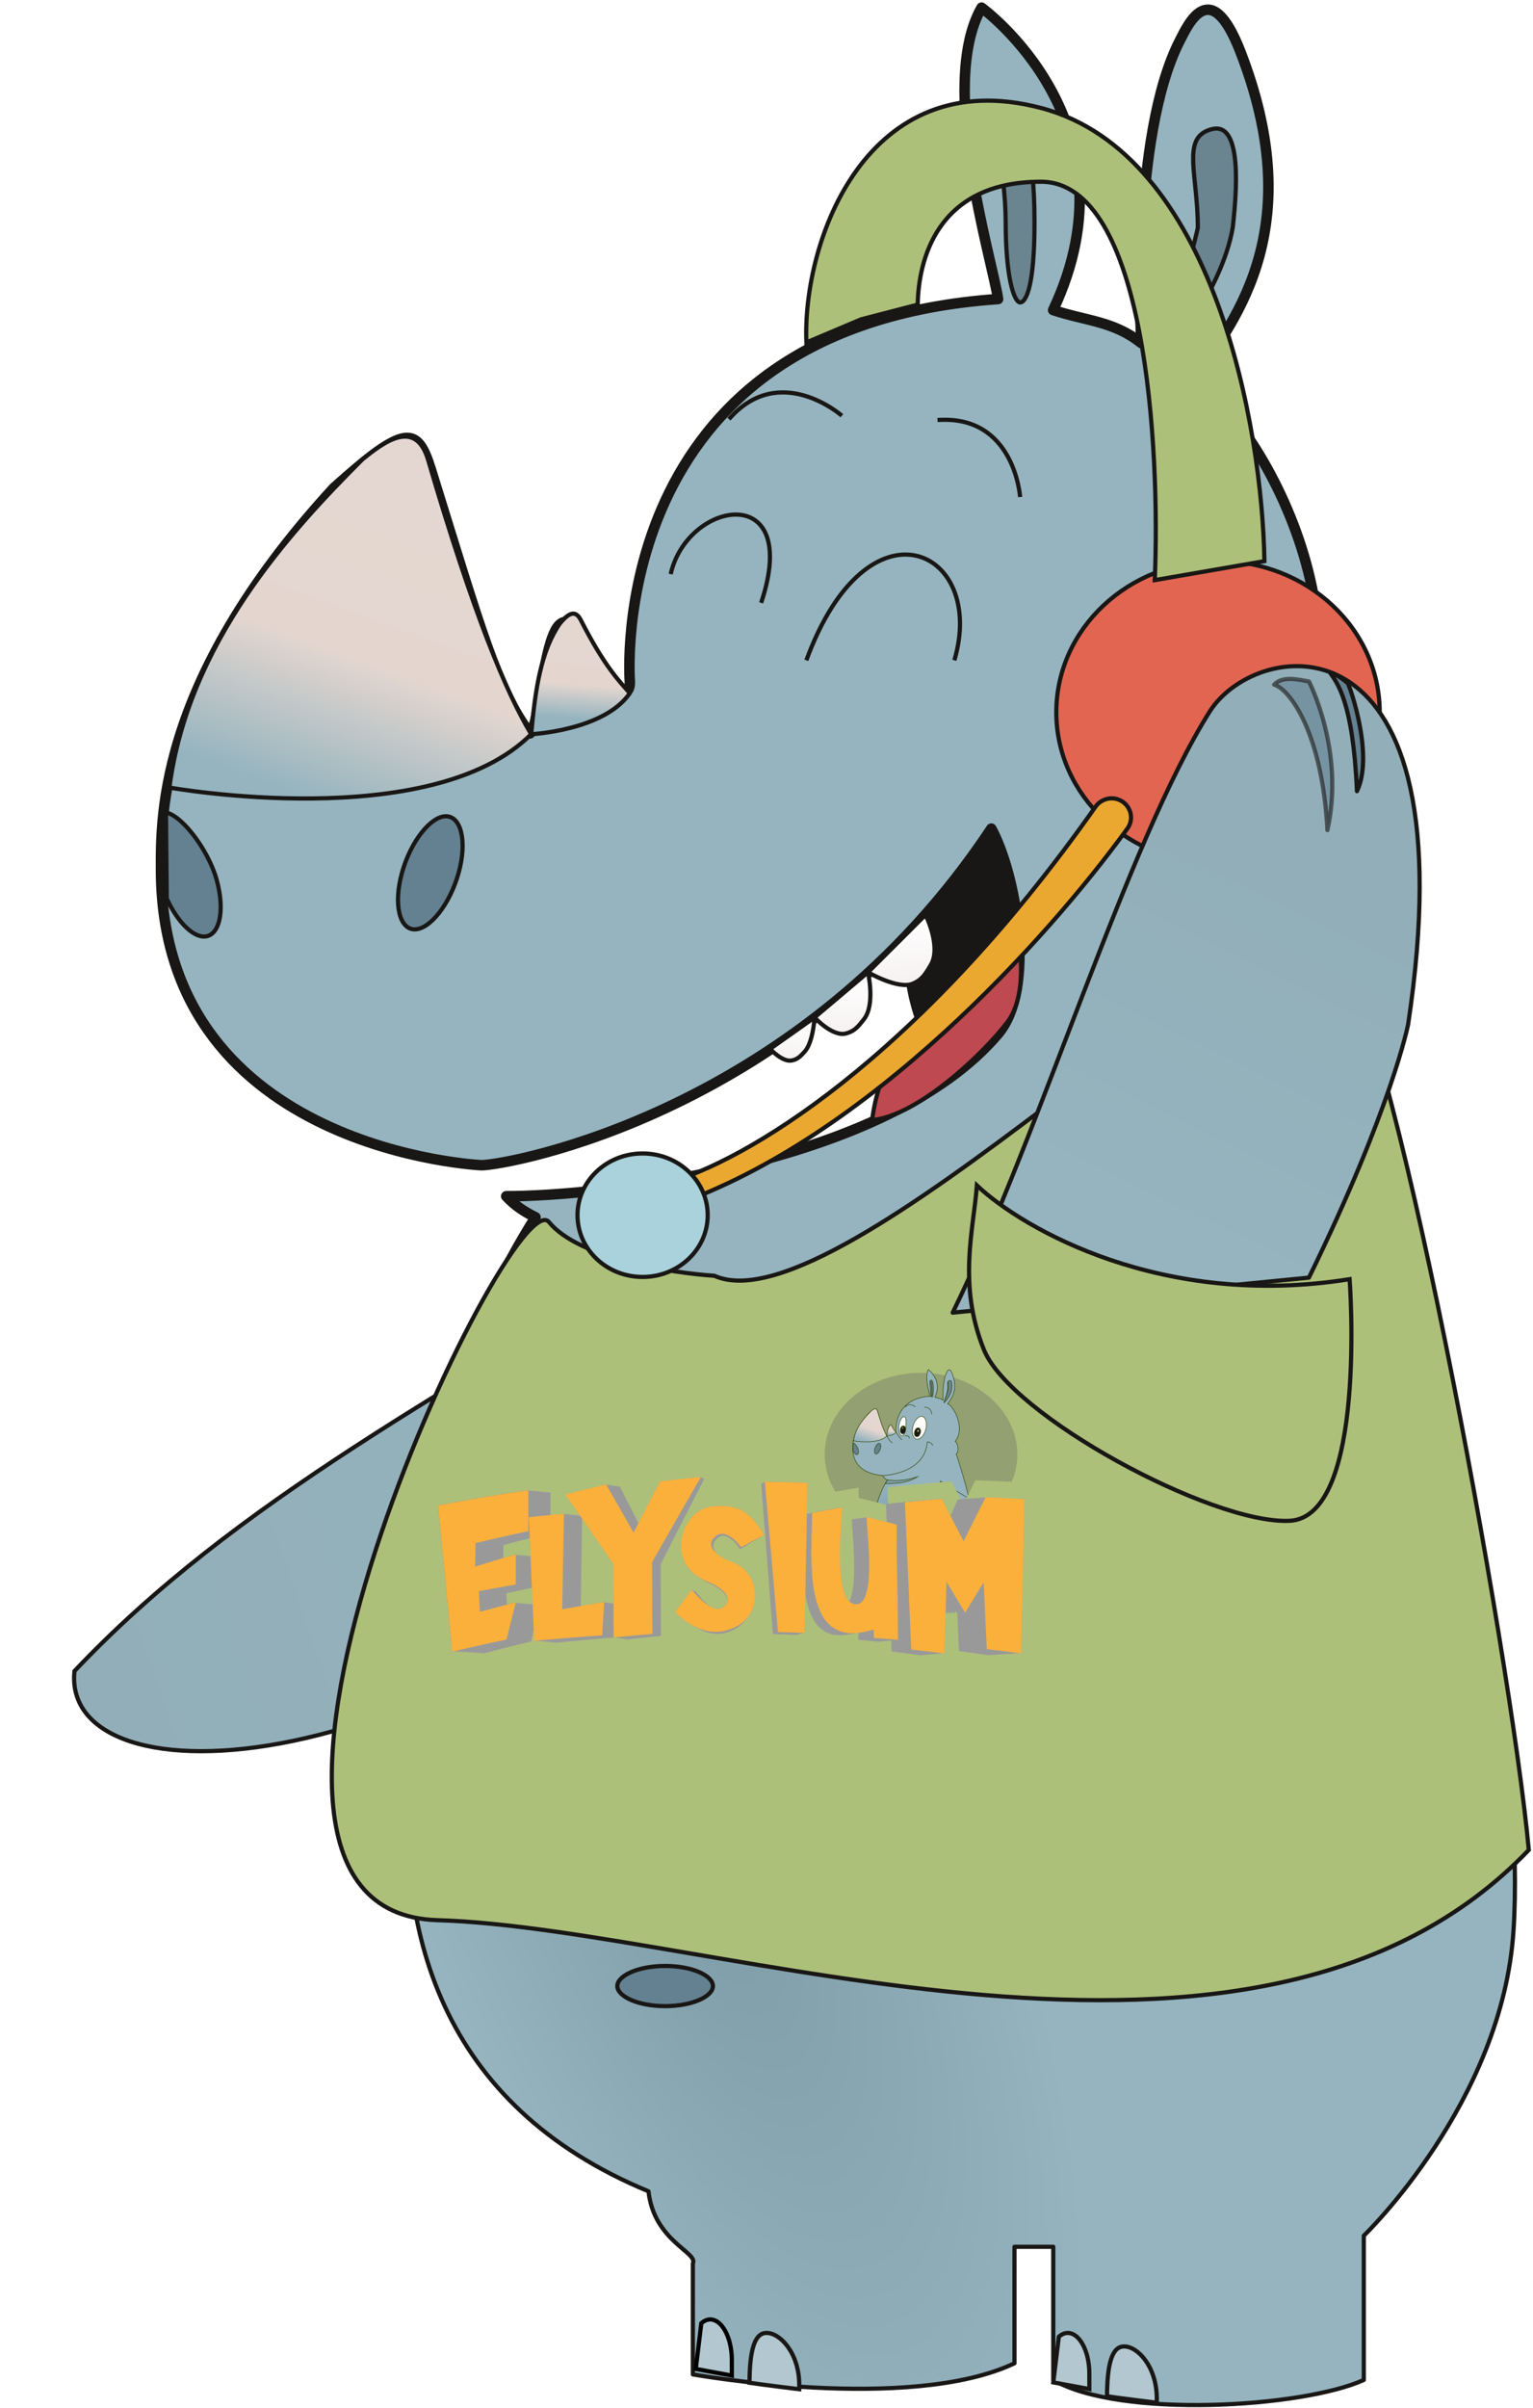 <svg width="365" height="573" viewBox="0 0 365 573" fill="none" xmlns="http://www.w3.org/2000/svg">
<path d="M185.846 345.736C104.027 427.563 14.386 429.375 17.734 397.677C55.818 357.396 106.935 330.754 170.416 291.861C192.925 292.741 226.756 304.823 226.756 304.823C226.756 304.823 198.954 332.279 185.846 345.736Z" fill="url(#paint0_linear_1588_13202)" stroke="#191715"/>
<path d="M164.967 565.053V538.648C166.287 536.008 155.725 533.368 154.405 521.486C62.511 483.503 101.332 372.219 131.664 318.414C131.435 317.756 131.523 317.436 131.961 317.499C132 317.564 132.038 317.626 132.076 317.686C133.007 316.046 133.93 314.462 134.839 312.936C135.315 309.383 136.044 305.771 138.5 306.999C137.311 308.861 136.087 310.843 134.839 312.936C134.302 316.947 134.088 320.883 132.076 317.686C131.939 317.927 131.802 318.17 131.664 318.414C135.089 328.242 209.35 413.671 246.803 431.185C244.095 420.369 240.525 406.401 235.883 388.574C184.222 375.899 216.501 315.213 216.501 315.213C215.591 314.513 214.689 313.829 213.797 313.162C206.964 311.566 200.511 334.366 190.001 300.499C188.777 296.557 200.063 302.882 213.797 313.162C214.688 313.37 215.586 313.994 216.501 315.213C226.727 323.072 237.909 332.819 246.135 341.999C246.135 341.999 246.135 341.999 246.135 341.999L256.061 341.999C263.983 344.64 271.096 512.873 297.501 227.999C295.922 265.598 294.249 297.471 292.523 324.437C300.59 288.114 308.242 251.084 312.378 224.382C311.816 222.691 311.511 221.795 311.511 221.795C312.051 221.41 312.537 220.961 312.972 220.458C314.063 213.05 314.848 206.55 315.252 201.224C313.909 194.827 311.255 189.386 308.871 188.79C314.683 181.128 316.332 186.973 315.252 201.224C316.709 208.167 316.622 216.235 312.972 220.458C312.783 221.739 312.585 223.048 312.378 224.382C319.293 245.175 365.086 386.179 360.359 459.435C357.719 500.362 324.713 532.047 324.713 532.047V566.373C310.191 572.974 266.624 575.614 250.781 566.373V534.688H241.539V562.412C216.455 574.294 164.967 565.053 164.967 565.053Z" fill="url(#paint1_radial_1588_13202)"/>
<path d="M216.501 315.213C216.501 315.213 172.945 397.1 268.001 390.499C268.001 390.499 242.135 347.999 246.135 341.999L256.061 341.999C263.983 344.64 271.096 512.873 297.501 227.999C283.816 553.967 263.001 449.5 263.001 449.5C263.001 449.5 337.916 150.503 308.871 188.79C314.152 190.11 320.753 215.194 311.511 221.795C311.511 221.795 365.47 380.222 360.359 459.435C357.719 500.362 324.713 532.047 324.713 532.047V566.373C310.191 572.974 266.624 575.614 250.781 566.373V534.688H241.539V562.412C216.455 574.294 164.967 565.053 164.967 565.053V538.648C166.287 536.008 155.725 533.368 154.405 521.486C55.388 480.559 108.135 354.527 138.5 306.999C133.219 304.359 135.922 324.1 131.961 317.499C122.72 316.179 269.321 485.01 268.001 418.999C268.001 407.117 212.494 416.027 256.061 368.499C273.224 353.069 186.723 289.937 190.001 300.499C201.883 338.786 208.579 304.651 216.501 315.213ZM216.501 315.213C304.001 426.499 261.813 458.183 249 436.499C241.115 427.629 281.86 559.945 216.501 315.213Z" stroke="#191715" stroke-linejoin="round"/>
<path d="M169.747 472.636C169.747 473.203 169.491 473.78 168.951 474.347C168.409 474.917 167.601 475.453 166.564 475.914C164.492 476.835 161.593 477.417 158.365 477.417C155.137 477.417 152.239 476.835 150.167 475.914C149.13 475.453 148.322 474.917 147.779 474.347C147.24 473.78 146.983 473.203 146.983 472.636C146.983 472.07 147.24 471.493 147.779 470.925C148.322 470.356 149.13 469.82 150.167 469.359C152.239 468.438 155.137 467.855 158.365 467.855C161.593 467.855 164.492 468.438 166.564 469.359C167.601 469.82 168.409 470.356 168.951 470.925C169.491 471.493 169.747 472.07 169.747 472.636Z" fill="#648191" stroke="#191715"/>
<ellipse rx="2.282" ry="2.852" transform="matrix(1 0 -0.072 0.997 212.34 161.268)" fill="white"/>
<g filter="url(#filter0_ddi_1588_13202)">
<path d="M262.011 448.873C258.051 411.907 269.933 340.615 269.933 293.087L342.545 337.974C342.545 382.862 337.264 402.665 337.264 402.665C306.899 499.041 264.275 469.997 262.011 448.873Z" fill="url(#paint2_linear_1588_13202)"/>
</g>
<path opacity="0.6" d="M273.719 463.965C270.943 463.695 267.256 463.489 265.964 460.904C269.841 460.904 280.181 453.149 287.936 431.177C286.644 450.564 273.719 463.965 273.719 463.965Z" fill="#648191" stroke="black" stroke-opacity="0.01" stroke-width="2.5" stroke-linejoin="round"/>
<path d="M293.269 468.959C291.477 469.701 289.853 470.262 288.462 470.206C290.698 468.375 295.643 465.337 302.653 444.838C304.203 454.029 294.269 467.991 293.269 468.959Z" fill="#648191" stroke="black" stroke-opacity="0.01" stroke-width="2.5" stroke-linejoin="round"/>
<path d="M270.513 571.187C267.904 570.858 265.046 570.487 263.579 570.264C263.598 566.543 263.865 563.562 264.519 561.503C264.857 560.437 265.287 559.659 265.803 559.152C266.306 558.659 266.911 558.401 267.667 558.401C269.217 558.401 271.15 559.531 272.722 561.712C274.279 563.874 275.427 567.002 275.427 570.83C275.427 571.126 275.423 571.468 275.415 571.794C275.137 571.76 274.762 571.715 274.316 571.66C273.315 571.537 271.954 571.368 270.513 571.187Z" fill="#B2C7CF" stroke="#191715"/>
<path d="M254.245 555.187C255.532 555.187 256.804 556.134 257.782 557.9C258.751 559.648 259.366 562.098 259.366 564.831V568.541L250.783 566.96L252.106 556.09C252.782 555.493 253.507 555.187 254.245 555.187Z" fill="#B2C7CF" stroke="#191715"/>
<path d="M185.388 567.972C182.779 567.643 179.921 567.273 178.454 567.05C178.473 563.328 178.74 560.347 179.394 558.288C179.732 557.222 180.162 556.444 180.678 555.937C181.181 555.444 181.786 555.187 182.542 555.187C184.092 555.187 186.025 556.316 187.597 558.498C189.154 560.659 190.302 563.787 190.302 567.615C190.302 567.911 190.298 568.253 190.29 568.579C190.012 568.546 189.637 568.5 189.191 568.445C188.19 568.322 186.829 568.153 185.388 567.972Z" fill="#B2C7CF" stroke="#191715"/>
<path d="M169.119 551.976C170.407 551.976 171.678 552.923 172.657 554.689C173.625 556.437 174.24 558.887 174.24 561.62V565.33L165.657 563.749L166.981 552.879C167.656 552.282 168.381 551.976 169.119 551.976Z" fill="#B2C7CF" stroke="black"/>
<mask id="mask0_1588_13202" style="mask-type:alpha" maskUnits="userSpaceOnUse" x="-1" y="-25" width="339" height="338">
<rect width="338.672" height="338" transform="matrix(-1 0 0 1 337.672 -25)" fill="#C4C4C4"/>
</mask>
<g mask="url(#mask0_1588_13202)">
<path d="M160.281 561.865V535.695C161.592 533.078 151.103 530.461 149.792 518.684C51.458 478.12 97.347 336.799 127.503 289.692C124.597 288.243 122.497 286.793 120.532 284.675C142.965 284.675 211.193 277.297 237.637 246.037C246.8 235.205 241.906 207.939 236.033 197.193C191.007 265.04 120.532 277.297 114.659 277.297C114.659 277.297 39.657 273.99 38.346 208.564C38.346 196.787 36.22 163.219 79.487 116.112C96.531 100.819 99.336 101.265 102.591 111.733C114.391 149.68 118.325 164.074 126.191 174.542C129.296 171.444 129.407 140.808 137.237 149.599C149.962 171.091 149.962 163.276 149.962 162.299C149.962 162.299 143.236 77.712 237.637 71.169C236.326 62.009 223.215 20.137 233.704 1.817C233.704 1.817 271.726 29.296 250.748 73.786C258.615 76.403 265.171 76.403 271.726 81.637C271.726 81.637 269.187 32.549 280.904 9.668C282.914 5.743 288.221 -6.034 295.327 12.286C311.06 52.85 295.604 75.127 283.526 90.797C295.327 93.414 332.038 150.989 303.193 188.936C308.438 190.245 314.993 215.107 305.816 221.649C305.816 221.649 359.402 378.672 354.327 457.183C351.705 497.748 318.927 529.152 318.927 529.152V563.174C304.504 569.716 261.237 572.333 245.504 563.174V531.769H236.326V559.248C211.415 571.025 160.281 561.865 160.281 561.865Z" fill="url(#paint3_radial_1588_13202)" stroke="#191715" stroke-width="2.5" stroke-linejoin="round"/>
<path d="M242.885 227.478C242.885 227.478 243.863 211.848 236.033 197.194C232.118 203.056 222.329 215.755 214.499 223.57C215.478 231.385 215.478 236.269 218.414 244.085C225.266 233.339 242.885 227.478 242.885 227.478Z" fill="#191715"/>
<path d="M207.649 266.552C210.585 243.107 230.162 232.363 242.887 226.501C243.865 236.27 241.418 241.154 239.95 243.107C234.077 250.923 218.416 265.576 207.649 266.552Z" fill="#BF4951" stroke="#191715"/>
<path d="M206.665 231.382L220.369 217.706C220.369 217.706 224.182 225.282 221.632 229.613L221.593 229.679C220.373 231.752 219.516 233.207 217.268 234.112C213.772 235.519 206.665 231.382 206.665 231.382Z" fill="url(#paint4_linear_1588_13202)" stroke="#191715"/>
<path d="M193.94 242.132L206.665 231.386C206.665 231.386 208.436 239.058 205.717 242.535L205.676 242.588C204.374 244.253 203.461 245.421 201.399 245.951C198.194 246.774 193.94 242.132 193.94 242.132Z" fill="url(#paint5_linear_1588_13202)" stroke="#191715"/>
<path d="M183.357 249.611L193.942 242.132C193.942 242.132 193.627 248.025 191.59 250.263L191.558 250.297C190.583 251.369 189.899 252.121 188.463 252.378C186.23 252.777 183.357 249.611 183.357 249.611Z" fill="url(#paint6_linear_1588_13202)" stroke="#191715"/>
<path d="M200.448 98.932C200.448 98.932 185.668 85.918 173.559 99.748" stroke="#191715"/>
<path d="M102.001 109.671C112.768 146.395 120.598 164.956 126.471 174.724C102.666 198.571 40.335 187.424 40.335 187.424C44.798 153.145 68.721 126.857 86.34 109.274C91.234 105.366 99.025 99.238 102.001 109.671Z" fill="url(#paint7_linear_1588_13202)" stroke="#191715" stroke-linejoin="round"/>
<path d="M138.288 147.556C143.851 158.494 147.532 162.226 149.961 164.959C143.852 173.871 126.47 174.728 126.47 174.728C127.448 163.982 128.795 154.928 133.321 148.352C134.636 146.833 136.734 144.444 138.288 147.556Z" fill="url(#paint8_linear_1588_13202)" stroke="#191715" stroke-linejoin="round"/>
<path d="M242.885 118.277C242.885 118.277 241.574 98.65 223.218 99.958" stroke="#191715"/>
<path d="M246.313 52.848C246.313 60.033 245.873 64.896 245.174 67.948C244.824 69.478 244.416 70.516 243.993 71.159C243.572 71.799 243.189 71.976 242.88 71.976C242.64 71.976 242.249 71.76 241.79 70.901C241.352 70.081 240.94 68.832 240.588 67.166C239.886 63.842 239.447 58.973 239.447 52.848C239.447 49.752 239.199 46.725 238.932 43.938C238.878 43.367 238.822 42.807 238.768 42.259C238.557 40.121 238.364 38.163 238.299 36.446C238.217 34.274 238.348 32.584 238.851 31.45C239.096 30.896 239.422 30.493 239.843 30.224C240.265 29.955 240.822 29.795 241.569 29.795C241.895 29.795 242.364 29.991 242.907 30.703C243.449 31.411 244.015 32.572 244.525 34.341C245.546 37.874 246.313 43.708 246.313 52.848Z" fill="#6A8490" stroke="#191715"/>
<path d="M285.185 54.267L285.197 54.213V54.158C285.197 51.062 284.958 48.198 284.702 45.614C284.648 45.062 284.592 44.524 284.539 44C284.339 42.059 284.159 40.306 284.102 38.737C284.03 36.743 284.161 35.118 284.668 33.846C285.163 32.604 286.028 31.671 287.508 31.067C288.531 30.65 289.376 30.529 290.073 30.619C290.762 30.708 291.342 31.009 291.837 31.499C292.853 32.505 293.524 34.318 293.9 36.722C294.648 41.501 294.176 48.201 293.521 54.089C292.224 61.835 287.896 70.266 283.597 76.782C281.449 80.036 279.318 82.798 277.596 84.74C276.733 85.712 275.981 86.471 275.385 86.982C275.086 87.238 274.837 87.424 274.641 87.542C274.589 87.573 274.544 87.597 274.507 87.616C274.507 87.57 274.508 87.516 274.513 87.454C274.547 87.016 274.709 86.331 274.994 85.403C275.513 83.714 276.395 81.357 277.459 78.513C277.556 78.254 277.655 77.99 277.755 77.723C280.139 71.346 283.28 62.81 285.185 54.267Z" fill="#6A8490" stroke="#191715"/>
<path d="M109.198 207.71C108.15 211.501 106.408 214.91 104.462 217.352C102.495 219.824 100.44 221.17 98.73 221.17C97.02 221.17 95.71 219.824 95.109 217.352C94.516 214.91 94.658 211.501 95.707 207.71C96.755 203.919 98.498 200.511 100.443 198.068C102.411 195.596 104.465 194.25 106.175 194.25C107.885 194.25 109.195 195.596 109.796 198.068C110.39 200.511 110.247 203.919 109.198 207.71Z" fill="#648191" stroke="#191715"/>
<path d="M48.575 222.877C50.285 222.877 51.594 221.532 52.195 219.06C52.789 216.617 52.646 213.209 51.598 209.418C50.556 205.649 48.322 201.582 45.86 198.465C44.629 196.907 43.358 195.607 42.172 194.705C41.159 193.933 40.259 193.491 39.516 193.373L39.698 213.817C40.914 216.503 42.436 218.786 44.014 220.389C45.619 222.021 47.205 222.877 48.575 222.877Z" fill="#648191" stroke="#191715"/>
<path d="M227.225 157.143C235.056 130.767 206.67 117.091 191.988 157.143" stroke="#191715"/>
<path d="M159.688 136.626C163.603 119.043 191.01 114.158 181.222 143.465" stroke="#191715"/>
</g>
<path d="M170.086 303.607C200.01 316.976 302.444 209.237 316.752 223C331.059 236.762 359.735 394.044 364 440.246C299.034 508.073 170.086 458.923 104.135 456.957C38.185 454.991 121.853 280.014 130.712 290.828C137.799 299.478 159.914 302.951 170.086 303.607Z" fill="#ADC07A" stroke="#191715"/>
<path d="M328.5 169.5C328.5 189.352 311.295 205.5 290 205.5C268.705 205.5 251.5 189.352 251.5 169.5C251.5 149.648 268.705 133.5 290 133.5C311.295 133.5 328.5 149.648 328.5 169.5Z" fill="#E26552" stroke="#191715"/>
<g filter="url(#filter1_ddi_1588_13202)">
<path d="M293.02 170.346C273.262 201.724 252.667 270.807 231.831 313.385L316.646 305.048C336.324 264.835 340.269 244.776 340.269 244.776C355.28 145.108 304.311 152.416 293.02 170.346Z" fill="url(#paint9_linear_1588_13202)"/>
<path d="M293.02 170.346C273.262 201.724 252.667 270.807 231.831 313.385L316.646 305.048C336.324 264.835 340.269 244.776 340.269 244.776C355.28 145.108 304.311 152.416 293.02 170.346Z" stroke="#191715" stroke-linejoin="round"/>
</g>
<path opacity="0.6" d="M311.659 162.186C308.923 161.662 305.333 160.82 303.367 162.929C307.082 164.022 314.807 174.357 316.052 197.566C320.271 178.651 311.659 162.186 311.659 162.186Z" fill="#648191" stroke="#191715" stroke-linejoin="round"/>
<path d="M320.881 162.556C319.373 161.341 317.975 160.347 316.626 160.009C318.253 162.391 322.136 166.691 323.083 188.281C327.154 179.924 321.566 163.765 320.881 162.556Z" fill="#648191" stroke="#191715" stroke-linejoin="round"/>
<path d="M321.336 304.418C276.813 311.547 243.622 292.512 232.592 282.104C231.801 292.708 227.994 305.617 234.266 321.204C240.538 336.791 288.344 362.724 306.988 361.925C325.631 361.127 321.336 304.418 321.336 304.418Z" fill="#ADC07A" stroke="#191715"/>
<path d="M219.13 368.905C234.109 368.905 246.252 358.628 246.252 345.952C246.252 333.276 234.109 323 219.13 323C204.151 323 192.008 333.276 192.008 345.952C192.008 358.628 204.151 368.905 219.13 368.905Z" fill="#ADC07A"/>
<path d="M219.29 365.518C231.955 365.518 242.222 356.829 242.222 346.111C242.222 335.392 231.955 326.703 219.29 326.703C206.625 326.703 196.358 335.392 196.358 346.111C196.358 356.829 206.625 365.518 219.29 365.518Z" fill="#92A072"/>
<path d="M221.274 376.844V374.334H222.119V377.202C223.568 378.039 227.552 377.8 228.88 377.202V374.094C228.88 374.094 231.899 371.226 232.14 367.52C232.607 360.35 227.673 346.01 227.673 346.01C228.519 345.411 227.915 343.142 227.432 343.022C230.088 339.556 226.708 334.298 225.621 334.059C226.733 332.628 228.156 330.593 226.708 326.888C226.054 325.216 225.565 326.29 225.379 326.649C224.3 328.738 224.534 333.223 224.534 333.223C223.929 332.745 223.327 332.745 222.602 332.506C224.534 328.442 221.032 325.933 221.032 325.933C220.067 327.605 221.274 331.43 221.395 332.267C212.703 332.865 213.322 340.59 213.322 340.59C213.322 340.678 213.322 341.392 212.15 339.43C211.429 338.627 211.419 341.425 211.133 341.708C210.409 340.753 210.046 339.437 208.96 335.972C208.66 335.016 208.402 334.975 206.833 336.372C202.848 340.675 203.044 343.74 203.044 344.816C203.165 350.792 209.322 351.031 210.167 351.151C210.53 351.749 210.772 351.988 211.255 352.227C208.478 356.53 204.252 369.437 213.307 373.141C213.429 374.217 214.394 374.456 214.273 374.695V377.085C214.273 377.085 218.981 377.922 221.275 376.846L221.274 376.844Z" fill="url(#paint10_radial_1588_13202)" stroke="#304402" stroke-width="0.13" stroke-miterlimit="10"/>
<path d="M215.493 334.878C216.607 333.615 217.97 334.804 217.97 334.804" stroke="#304402" stroke-width="0.13"/>
<path d="M207.462 335.749C205.839 337.355 203.636 339.755 203.226 342.886C203.226 342.886 208.965 343.903 211.157 341.726C210.616 340.833 209.895 339.138 208.904 335.785C208.631 334.832 207.913 335.393 207.462 335.749Z" fill="url(#paint11_linear_1588_13202)" stroke="#304402" stroke-width="0.13" stroke-miterlimit="10"/>
<path d="M211.789 339.317C211.371 339.919 211.248 340.745 211.157 341.726C211.157 341.726 212.758 341.648 213.32 340.833C213.096 340.583 212.758 340.243 212.246 339.245C212.102 338.96 211.91 339.178 211.789 339.317Z" fill="url(#paint12_linear_1588_13202)" stroke="#304402" stroke-width="0.13" stroke-miterlimit="10"/>
<path d="M222.118 332.508C221.876 332.269 221.394 332.269 221.394 332.269" stroke="#304402" stroke-width="0.13"/>
<path d="M212.46 343.383C211.736 342.905 211.132 341.71 211.132 341.71" stroke="#304402" stroke-width="0.13"/>
<path d="M214.754 342.604C213.964 342.058 213.306 340.692 213.306 340.692" stroke="#304402" stroke-width="0.13"/>
<path d="M215.479 341.829C215.479 341.829 216.203 341.231 216.566 342.307" stroke="#304402" stroke-width="0.13"/>
<path d="M220.065 334.897C221.755 334.777 221.877 336.57 221.877 336.57" stroke="#304402" stroke-width="0.13"/>
<path d="M221.757 328.444C221.152 328.444 221.515 329.473 221.515 330.595C221.515 331.717 221.677 332.388 221.878 332.388C222.08 332.388 222.241 331.91 222.241 330.595C222.241 328.922 221.958 328.444 221.758 328.444H221.757Z" fill="#6A8490" stroke="#304402" stroke-width="0.13" stroke-miterlimit="10"/>
<path d="M225.969 328.563C225.379 328.801 225.727 329.591 225.727 330.713C225.379 332.267 224.575 333.82 224.775 333.82C224.974 333.82 226.345 332.147 226.586 330.713C226.707 329.637 226.763 328.241 225.969 328.563Z" fill="#6A8490" stroke="#304402" stroke-width="0.13" stroke-miterlimit="10"/>
<path d="M221.635 328.683C221.998 330.116 221.876 332.387 221.876 332.387M225.74 328.922C225.74 331.192 225.016 333.104 225.016 333.104" stroke="#304402" stroke-width="0.13"/>
<path d="M218.458 351.43C218.458 351.43 217.016 352.431 214.942 352.789C212.869 353.147 210.797 353.056 210.797 353.056L211.337 352.164C211.337 352.164 214.221 352.857 218.458 351.43Z" fill="#7E9CA7" stroke="#304402" stroke-width="0.13" stroke-miterlimit="10"/>
<path d="M222.118 343.98C221.513 343.024 220.789 343.142 220.789 343.142C220.185 350.911 210.164 351.15 210.164 351.15" stroke="#304402" stroke-width="0.13"/>
<path d="M209.553 344.962C209.809 344.269 209.748 343.611 209.418 343.491C209.088 343.372 208.613 343.837 208.358 344.53C208.102 345.223 208.162 345.881 208.492 346C208.822 346.12 209.297 345.655 209.553 344.962Z" fill="#648191" stroke="#304402" stroke-width="0.13" stroke-miterlimit="10"/>
<path d="M203.103 343.382L203.12 345.294C203.35 345.802 203.702 346.168 203.998 346.168C204.366 346.168 204.506 345.598 204.31 344.894C204.113 344.191 203.472 343.381 203.103 343.381V343.382Z" fill="#648191" stroke="#304402" stroke-width="0.13" stroke-miterlimit="10"/>
<path d="M220.377 337.845C220.168 337.353 219.821 337.068 219.395 337.068C218.97 337.068 218.519 337.352 218.129 337.845C217.741 338.336 217.429 339.02 217.29 339.781C217.151 340.54 217.212 341.226 217.419 341.716C217.629 342.208 217.976 342.493 218.401 342.493C218.826 342.493 219.277 342.21 219.667 341.716C220.056 341.226 220.367 340.542 220.506 339.781C220.646 339.021 220.585 338.336 220.377 337.845Z" fill="white" stroke="#304402" stroke-width="0.13"/>
<path d="M215.65 337.619C215.567 337.271 215.423 337.137 215.223 337.137C215.023 337.137 214.782 337.289 214.558 337.642C214.336 337.991 214.144 338.515 214.03 339.2C213.918 339.879 213.992 340.523 214.156 340.995C214.238 341.231 214.342 341.42 214.452 341.55C214.566 341.682 214.676 341.74 214.769 341.74C214.861 341.74 214.957 341.694 215.06 341.583C215.164 341.471 215.264 341.302 215.355 341.077C215.538 340.628 215.669 339.98 215.709 339.21C215.746 338.493 215.733 337.966 215.65 337.619Z" fill="white" stroke="#304402" stroke-width="0.13"/>
<path d="M219.125 341.038C219.284 340.46 219.107 339.908 218.729 339.806C218.351 339.704 217.915 340.09 217.755 340.669C217.596 341.247 217.773 341.799 218.152 341.901C218.53 342.003 218.966 341.617 219.125 341.038Z" fill="#191715" stroke="#304402" stroke-width="0.13" stroke-miterlimit="10"/>
<path d="M215.629 340.358C215.698 339.834 215.469 339.373 215.119 339.329C214.768 339.284 214.429 339.672 214.361 340.196C214.293 340.719 214.521 341.18 214.872 341.225C215.222 341.269 215.561 340.881 215.629 340.358Z" fill="#191715" stroke="#304402" stroke-width="0.13" stroke-miterlimit="10"/>
<path d="M215.061 339.831C215.075 339.689 215.027 339.569 214.954 339.562C214.881 339.555 214.811 339.664 214.797 339.806C214.783 339.948 214.831 340.068 214.904 340.075C214.976 340.082 215.047 339.973 215.061 339.831Z" fill="white" stroke="#304402" stroke-width="0.13" stroke-miterlimit="10"/>
<path d="M218.79 340.566C218.818 340.425 218.75 340.294 218.637 340.272C218.524 340.25 218.411 340.346 218.383 340.487C218.355 340.627 218.423 340.759 218.536 340.781C218.649 340.803 218.763 340.707 218.79 340.566Z" fill="white" stroke="#304402" stroke-width="0.13" stroke-miterlimit="10"/>
<path d="M230.027 362.384C230.027 362.384 230.51 360.591 230.51 356.529L223.869 352.465C223.869 356.768 222.782 363.221 223.144 366.566C223.351 368.478 227.25 371.108 230.027 362.384Z" fill="url(#paint13_linear_1588_13202)" stroke="#304402" stroke-width="0.13" stroke-miterlimit="10"/>
<path d="M100.003 355.082L103.559 354.393C110.719 353.007 118.006 351.776 125.215 350.735L129.789 350.073V367.587L126.796 368.218V376.243L128.277 375.868L126.679 382.285C125.947 385.226 125.215 388.171 124.483 391.118L123.883 393.531L121.428 394.046C117.167 394.937 112.855 395.902 108.614 396.916L104.134 397.986L100 355.085L100.003 355.082Z" fill="#ADC07A"/>
<path d="M121.756 357.525L125.479 357.125C128.274 356.824 131.11 356.546 133.909 356.297L138.339 355.903L137.948 378.224C139.706 377.922 141.465 377.631 143.212 377.351L148.131 376.563L147.164 392.876L143.655 393.117C138.597 393.463 133.334 393.888 127.562 394.416L123.382 394.799L121.751 357.525H121.756Z" fill="#ADC07A"/>
<path d="M142.042 373.393C138.494 368.24 134.888 363.037 131.308 357.915L128.055 353.259L133.589 351.835C136.84 350.998 140.138 350.186 143.398 349.418L146.318 348.73L147.799 351.316C148.758 352.992 149.721 354.677 150.683 356.362C151.668 354.47 152.653 352.582 153.631 350.711L154.603 348.85L156.704 348.6C159.948 348.214 163.239 347.858 166.488 347.543L174.192 346.793L170.349 353.444C166.646 359.852 162.918 366.352 159.257 372.782L159.338 392.474L155.657 392.777C152.627 393.025 149.551 393.308 146.517 393.62L142.127 394.07L142.043 373.39L142.042 373.393Z" fill="#ADC07A"/>
<path d="M170.392 392.308C166.163 392.308 161.851 390.284 157.922 386.456L155.453 384.05L157.507 381.291C158.766 379.601 160.037 377.896 161.29 376.224C160.622 375.481 160.062 374.677 159.613 373.812L159.595 373.777C158.262 371.144 157.838 368.382 158.339 365.569C158.826 362.829 159.963 360.445 161.717 358.484C163.632 356.319 166.133 354.976 168.951 354.599L169.004 354.593L169.057 354.586C169.976 354.488 170.858 354.438 171.682 354.438C179.426 354.438 182.358 358.739 185.193 362.897L187.784 366.699L183.854 368.759C182.606 369.414 181.344 370.08 180.089 370.748C180.769 371.411 181.364 372.157 181.872 372.983C183.247 375.212 183.893 377.662 183.794 380.262C183.691 382.889 182.753 385.326 181.007 387.508L180.988 387.532C179.248 389.671 176.695 391.164 173.4 391.964L173.338 391.979C172.374 392.197 171.383 392.308 170.393 392.308H170.392Z" fill="#ADC07A"/>
<path d="M191.433 392.55C189.34 392.47 187.219 392.402 185.126 392.351L181.551 392.262L177.738 348.573L182.173 348.652C185.57 348.713 189.014 348.812 192.408 348.948L196.314 349.105L195.511 392.707L191.433 392.549V392.55Z" fill="#ADC07A"/>
<path d="M213.444 394.181C211.572 394.016 209.666 393.86 207.778 393.717L204.17 393.445L204.149 392.587C203.735 392.619 203.331 392.635 202.932 392.635C201.625 392.635 200.392 392.459 199.268 392.112C196.397 391.226 194.139 389.457 192.557 386.852C188.832 380.803 189.073 371.122 189.251 364.052L189.26 363.696V363.648C189.321 362.446 189.351 361.232 189.351 360.042V356.78L192.587 356.16C194.968 355.703 197.38 355.26 199.757 354.84L204.454 354.013V356.483L207.302 357.178C209.692 357.762 212.109 358.371 214.485 358.988L217.465 359.763V362.814C217.465 367.79 217.518 372.265 217.628 376.497C217.74 380.749 217.793 385.246 217.793 390.242V394.567L213.441 394.182L213.444 394.181Z" fill="#ADC07A"/>
<path d="M242.595 397.4C239.913 397.038 237.185 396.694 234.49 396.381L231.121 395.989L230.83 389.793L229.781 391.523L228.961 390.157L228.736 397.972L224.354 397.411C221.757 397.079 219.121 396.766 216.517 396.479L213.11 396.104L211.307 353.937L215.056 353.561C217.997 353.265 220.976 352.994 223.908 352.757L226.574 352.54L227.793 354.896C228.32 355.917 228.849 356.941 229.379 357.968C229.953 356.825 230.526 355.688 231.097 354.555L232.248 352.27L234.825 352.368C237.925 352.485 241.065 352.637 244.16 352.82L248 353.047L247.032 398L242.59 397.4H242.595Z" fill="#ADC07A"/>
<path d="M104.326 358.277C111.463 356.896 118.622 355.687 125.794 354.65V364.386C121.6 365.27 117.41 366.215 113.228 367.218C113.189 369.086 113.15 370.953 113.111 372.82C116.337 371.816 119.568 370.845 122.801 369.91V377.05C119.864 377.565 116.929 378.107 113.997 378.68C114.09 380.313 114.184 381.947 114.277 383.58C117.116 382.806 119.957 382.057 122.801 381.337C122.069 384.281 121.337 387.226 120.604 390.171C116.289 391.073 111.981 392.038 107.679 393.065C106.561 381.464 105.444 369.866 104.326 358.273V358.277Z" fill="#D64C3D"/>
<path d="M111.95 358.752C118.308 357.371 124.684 356.162 131.072 355.125V364.86C127.336 365.745 123.605 366.69 119.878 367.693C119.843 369.56 119.81 371.428 119.774 373.295C122.649 372.29 125.527 371.32 128.406 370.385V377.525C125.789 378.039 123.175 378.582 120.564 379.155C120.647 380.788 120.73 382.421 120.814 384.054C123.343 383.28 125.873 382.532 128.406 381.812C127.754 384.755 127.101 387.7 126.449 390.645C122.606 391.547 118.767 392.513 114.937 393.54C113.941 381.939 112.945 370.341 111.95 358.747V358.752Z" fill="#999999"/>
<path d="M131.177 361.532C133.656 361.233 136.138 360.959 138.619 360.712C138.501 368.289 138.382 375.864 138.264 383.441C141.226 382.833 144.19 382.264 147.158 381.73C147.018 384.368 146.879 387.006 146.74 389.644C141.874 390.018 137.074 390.463 132.323 390.952C131.941 381.145 131.559 371.338 131.177 361.533V361.532Z" fill="#999999"/>
<path d="M138.913 356.141C141.798 355.307 144.687 354.507 147.576 353.745C149.512 357.541 151.448 361.353 153.386 365.183C155.268 361.109 157.149 357.052 159.031 353.007C161.91 352.623 164.79 352.273 167.671 351.958C164.219 358.666 160.766 365.423 157.316 372.231C157.336 377.925 157.357 383.619 157.378 389.312C154.639 389.564 151.901 389.847 149.162 390.162C149.141 384.323 149.121 378.482 149.1 372.643C145.701 367.093 142.304 361.592 138.911 356.141H138.913Z" fill="#999999"/>
<path d="M181.126 365.737C179.487 366.702 177.848 367.677 176.208 368.664C176.208 368.663 173.132 363.827 170.747 366.101C168.361 368.356 171.102 370.931 174.115 372.113C175.831 372.809 177.129 373.956 177.986 375.518C178.844 377.08 179.241 378.756 179.178 380.587C179.116 382.394 178.529 384.03 177.463 385.527C176.395 387.001 174.785 388.01 172.63 388.597C169.386 389.422 165.788 388.047 162.19 384.111C163.369 382.332 164.547 380.562 165.725 378.795C165.725 378.789 170.098 385.1 172.483 382.896C174.868 380.642 172.023 378.226 169.114 376.9C166.792 375.797 165.223 374.333 164.365 372.478C163.529 370.624 163.257 368.709 163.57 366.729C163.883 364.749 164.595 363.013 165.746 361.572C166.897 360.108 168.32 359.246 169.994 358.994C176.627 358.195 178.427 361.295 181.126 365.738V365.737Z" fill="#999999"/>
<path d="M181.229 353.083C184.243 353.143 187.255 353.241 190.265 353.377C190.07 365.276 189.875 377.175 189.68 389.073C187.79 388.991 185.901 388.925 184.011 388.872C183.084 376.939 182.156 365.01 181.228 353.085L181.229 353.083Z" fill="#999999"/>
<path d="M197.584 359.206C197.584 359.832 197.543 360.848 197.459 362.235C197.355 363.896 197.271 365.816 197.208 368.014C197.146 370.188 197.167 372.323 197.292 374.44C197.416 376.535 197.709 378.316 198.148 379.759C198.609 381.204 199.319 382.017 200.28 382.25C201.24 382.367 201.95 381.843 202.411 380.674C202.869 379.482 203.162 377.952 203.268 376.037C203.371 374.122 203.392 372.154 203.309 370.106C203.226 368.036 203.12 366.195 202.996 364.586C202.892 363.14 202.828 362.116 202.828 361.489C204.945 362.068 207.06 362.668 209.173 363.285C209.173 367.944 209.215 372.538 209.319 377.069C209.423 381.553 209.464 386.1 209.464 390.713C207.768 390.545 206.07 390.388 204.372 390.244C204.358 389.578 204.345 388.914 204.331 388.247C201.554 389.217 199.319 389.407 197.584 388.806C195.849 388.206 194.532 387.018 193.592 385.274C190.77 380.14 191.02 370.935 191.167 364.311C191.229 362.877 191.25 361.603 191.25 360.513C193.362 360.057 195.474 359.622 197.584 359.204V359.206Z" fill="#999999"/>
<path d="M210.946 357.971C213.553 357.677 216.158 357.411 218.762 357.174C220.303 360.519 221.843 363.875 223.382 367.243C224.943 363.75 226.501 360.269 228.06 356.797C230.81 356.914 233.557 357.063 236.3 357.245C236.065 369.482 235.83 381.718 235.595 393.955C233.168 393.586 230.74 393.245 228.31 392.926C228.087 387.624 227.867 382.319 227.645 377.016C226.335 379.43 225.026 381.852 223.715 384.28C222.398 381.816 221.079 379.36 219.761 376.912C219.616 382.596 219.47 388.279 219.323 393.963C216.978 393.626 214.629 393.313 212.279 393.021C211.835 381.336 211.389 369.653 210.944 357.971H210.946Z" fill="#999999"/>
<path d="M111.228 358.705C117.659 357.324 124.11 356.115 130.572 355.078V364.814C126.793 365.698 123.018 366.643 119.248 367.646C119.213 369.514 119.178 371.381 119.143 373.248C122.051 372.243 124.962 371.273 127.875 370.338V377.478C125.228 377.992 122.583 378.535 119.942 379.108C120.027 380.741 120.11 382.374 120.195 384.007C122.753 383.234 125.314 382.485 127.877 381.765C127.216 384.708 126.556 387.653 125.897 390.598C122.009 391.5 118.126 392.466 114.251 393.493C113.244 381.892 112.236 370.294 111.229 358.7L111.228 358.705Z" fill="#999999"/>
<path d="M130.678 361.485C133.186 361.186 135.696 360.912 138.208 360.665C138.088 368.242 137.968 375.817 137.85 383.394C140.846 382.787 143.845 382.217 146.846 381.684C146.705 384.322 146.564 386.96 146.424 389.598C141.499 389.971 136.644 390.416 131.838 390.905C131.452 381.098 131.066 371.291 130.679 361.486L130.678 361.485Z" fill="#999999"/>
<path d="M138.502 356.094C141.421 355.26 144.343 354.461 147.266 353.698C149.224 357.494 151.183 361.306 153.143 365.136C155.045 361.063 156.949 357.005 158.853 352.96C161.766 352.576 164.679 352.226 167.594 351.911C164.1 358.619 160.609 365.376 157.119 372.184C157.139 377.878 157.16 383.572 157.183 389.266C154.412 389.517 151.641 389.8 148.873 390.115C148.852 384.276 148.831 378.435 148.809 372.596C145.37 367.046 141.934 361.545 138.5 356.094H138.502Z" fill="#999999"/>
<path d="M181.207 365.69C179.549 366.655 177.891 367.63 176.231 368.618C176.231 368.616 173.12 363.78 170.706 366.054C168.294 368.309 171.066 370.884 174.115 372.066C175.851 372.762 177.163 373.909 178.032 375.471C178.9 377.033 179.301 378.709 179.239 380.54C179.175 382.347 178.583 383.983 177.502 385.48C176.423 386.954 174.793 387.963 172.612 388.55C169.331 389.375 165.689 388 162.051 384.064C163.243 382.285 164.434 380.515 165.627 378.749C165.627 378.742 170.051 385.053 172.465 382.849C174.877 380.595 172 378.179 169.056 376.853C166.706 375.75 165.119 374.286 164.252 372.431C163.405 370.577 163.13 368.662 163.448 366.682C163.766 364.703 164.486 362.967 165.65 361.525C166.813 360.061 168.252 359.199 169.947 358.947C176.657 358.148 178.478 361.248 181.208 365.692L181.207 365.69Z" fill="#999999"/>
<path d="M181.312 353.036C184.359 353.096 187.408 353.194 190.454 353.33C190.257 365.229 190.059 377.128 189.861 389.026C187.95 388.944 186.038 388.878 184.126 388.825C183.187 376.892 182.249 364.963 181.311 353.038L181.312 353.036Z" fill="#999999"/>
<path d="M197.855 359.159C197.855 359.785 197.814 360.801 197.729 362.188C197.624 363.849 197.539 365.769 197.475 367.967C197.411 370.141 197.433 372.276 197.56 374.393C197.686 376.489 197.982 378.269 198.426 379.712C198.891 381.157 199.609 381.97 200.583 382.203C201.555 382.32 202.273 381.796 202.738 380.627C203.203 379.435 203.499 377.905 203.604 375.99C203.71 374.075 203.731 372.107 203.646 370.059C203.561 367.989 203.456 366.149 203.329 364.539C203.224 363.093 203.16 362.069 203.16 361.442C205.301 362.022 207.441 362.621 209.58 363.238C209.58 367.897 209.622 372.491 209.727 377.022C209.833 381.507 209.875 386.053 209.875 390.666C208.158 390.498 206.441 390.342 204.722 390.198C204.708 389.531 204.693 388.867 204.68 388.2C201.871 389.171 199.609 389.36 197.854 388.759C196.098 388.159 194.767 386.971 193.815 385.227C190.96 380.093 191.214 370.888 191.361 364.264C191.425 362.83 191.446 361.556 191.446 360.466C193.582 360.01 195.718 359.575 197.854 359.157L197.855 359.159Z" fill="#999999"/>
<path d="M211.375 357.924C214.013 357.63 216.647 357.364 219.282 357.127C220.841 360.472 222.399 363.828 223.957 367.196C225.535 363.703 227.112 360.222 228.689 356.75C231.471 356.867 234.249 357.016 237.025 357.198C236.786 369.435 236.55 381.671 236.312 393.908C233.857 393.539 231.4 393.198 228.941 392.88C228.718 387.577 228.492 382.272 228.268 376.969C226.945 379.383 225.619 381.805 224.292 384.233C222.959 381.769 221.626 379.313 220.292 376.865C220.145 382.549 219.998 388.232 219.849 393.916C217.475 393.579 215.101 393.266 212.724 392.975C212.275 381.29 211.824 369.606 211.373 357.924H211.375Z" fill="#999999"/>
<path d="M110.496 358.657C117.003 357.276 123.527 356.067 130.066 355.03V364.766C126.242 365.65 122.424 366.595 118.61 367.598C118.574 369.466 118.539 371.333 118.502 373.2C121.444 372.195 124.389 371.225 127.337 370.29V377.43C124.659 377.945 121.985 378.487 119.311 379.06C119.396 380.693 119.481 382.326 119.567 383.96C122.156 383.186 124.745 382.437 127.339 381.717C126.67 384.661 126.004 387.606 125.335 390.551C121.403 391.453 117.475 392.418 113.553 393.445C112.533 381.844 111.514 370.246 110.496 358.653V358.657Z" fill="#999999"/>
<path d="M130.173 361.437C132.71 361.138 135.249 360.864 137.789 360.617C137.668 368.194 137.548 375.769 137.426 383.346C140.457 382.739 143.492 382.169 146.528 381.636C146.385 384.274 146.243 386.912 146.101 389.55C141.119 389.923 136.208 390.368 131.346 390.857C130.955 381.05 130.565 371.244 130.173 361.438V361.437Z" fill="#999999"/>
<path d="M138.089 356.046C141.043 355.212 143.998 354.413 146.955 353.65C148.936 357.446 150.919 361.258 152.901 365.088C154.826 361.015 156.752 356.957 158.679 352.912C161.625 352.528 164.573 352.178 167.521 351.863C163.988 358.571 160.455 365.329 156.925 372.136C156.946 377.83 156.968 383.524 156.989 389.218C154.185 389.469 151.382 389.753 148.581 390.068C148.56 384.228 148.538 378.387 148.517 372.548C145.039 366.998 141.563 361.497 138.089 356.046Z" fill="#999999"/>
<path d="M181.29 365.642C179.613 366.607 177.936 367.582 176.257 368.57C176.257 368.568 173.11 363.732 170.668 366.006C168.227 368.261 171.033 370.836 174.117 372.018C175.872 372.714 177.201 373.862 178.078 375.423C178.956 376.985 179.364 378.661 179.298 380.492C179.234 382.299 178.635 383.936 177.543 385.433C176.451 386.906 174.801 387.916 172.596 388.503C169.277 389.327 165.594 387.952 161.912 384.016C163.118 382.238 164.325 380.467 165.53 378.701C165.53 378.694 170.005 385.005 172.446 382.801C174.887 380.548 171.974 378.131 168.998 376.805C166.62 375.702 165.015 374.238 164.138 372.383C163.281 370.529 163.002 368.614 163.324 366.634C163.645 364.655 164.373 362.919 165.551 361.477C166.729 360.013 168.184 359.151 169.898 358.899C176.686 358.1 178.528 361.2 181.29 365.644V365.642Z" fill="#999999"/>
<path d="M181.396 352.988C184.48 353.048 187.563 353.147 190.645 353.283C190.445 365.181 190.245 377.08 190.046 388.979C188.113 388.896 186.178 388.83 184.244 388.778C183.294 376.844 182.346 364.915 181.396 352.99V352.988Z" fill="#999999"/>
<path d="M198.133 359.111C198.133 359.738 198.09 360.754 198.005 362.14C197.898 363.801 197.813 365.721 197.748 367.919C197.684 370.093 197.704 372.228 197.834 374.345C197.962 376.441 198.262 378.221 198.71 379.664C199.18 381.109 199.907 381.922 200.891 382.155C201.874 382.272 202.601 381.748 203.071 380.579C203.541 379.387 203.84 377.857 203.947 375.942C204.055 374.027 204.075 372.059 203.991 370.011C203.906 367.941 203.799 366.101 203.669 364.491C203.562 363.045 203.498 362.021 203.498 361.394C205.664 361.974 207.829 362.573 209.992 363.191C209.992 367.849 210.035 372.443 210.141 376.974C210.248 381.459 210.29 386.005 210.29 390.618C208.553 390.45 206.816 390.294 205.078 390.15C205.063 389.483 205.049 388.819 205.035 388.153C202.192 389.123 199.904 389.313 198.13 388.711C196.355 388.111 195.007 386.923 194.043 385.179C191.154 380.046 191.412 370.84 191.561 364.216C191.624 362.782 191.647 361.508 191.647 360.418C193.808 359.962 195.97 359.527 198.13 359.109L198.133 359.111Z" fill="#999999"/>
<path d="M211.809 357.876C214.477 357.582 217.144 357.316 219.807 357.079C221.385 360.424 222.961 363.781 224.536 367.148C226.133 363.656 227.729 360.174 229.324 356.702C232.138 356.819 234.95 356.968 237.757 357.15C237.518 369.387 237.276 381.623 237.036 393.86C234.554 393.492 232.068 393.15 229.58 392.832C229.353 387.529 229.126 382.224 228.899 376.921C227.559 379.335 226.218 381.758 224.877 384.185C223.529 381.721 222.18 379.265 220.83 376.817C220.682 382.501 220.531 388.184 220.383 393.868C217.981 393.531 215.578 393.218 213.174 392.927C212.718 381.242 212.263 369.558 211.809 357.876Z" fill="#999999"/>
<path d="M109.756 358.609C116.337 357.228 122.939 356.019 129.552 354.982V364.718C125.685 365.602 121.821 366.547 117.963 367.55C117.928 369.418 117.891 371.285 117.856 373.152C120.831 372.148 123.811 371.178 126.793 370.242V377.382C124.085 377.897 121.378 378.44 118.673 379.012C118.76 380.645 118.846 382.279 118.931 383.912C121.549 383.138 124.17 382.389 126.791 381.669C126.117 384.613 125.441 387.558 124.766 390.503C120.787 391.405 116.814 392.37 112.846 393.397C111.815 381.796 110.783 370.198 109.754 358.605L109.756 358.609Z" fill="#999999"/>
<path d="M129.661 361.389C132.227 361.09 134.796 360.816 137.367 360.569C137.244 368.146 137.122 375.722 136.999 383.298C140.065 382.691 143.135 382.121 146.206 381.588C146.062 384.226 145.918 386.864 145.773 389.502C140.734 389.875 135.765 390.32 130.845 390.809C130.451 381.002 130.054 371.196 129.659 361.391L129.661 361.389Z" fill="#999999"/>
<path d="M137.669 355.998C140.657 355.164 143.647 354.365 146.639 353.602C148.644 357.398 150.649 361.211 152.654 365.04C154.601 360.967 156.55 356.909 158.499 352.865C161.479 352.48 164.462 352.13 167.444 351.815C163.869 358.524 160.296 365.281 156.724 372.089C156.746 377.782 156.767 383.476 156.79 389.17C153.954 389.421 151.119 389.705 148.284 390.02C148.262 384.18 148.241 378.339 148.219 372.5C144.7 366.95 141.183 361.45 137.671 355.998H137.669Z" fill="#999999"/>
<path d="M181.373 365.594C179.677 366.56 177.979 367.534 176.283 368.522C176.283 368.52 173.098 363.684 170.628 365.958C168.158 368.213 170.996 370.788 174.116 371.97C175.893 372.666 177.236 373.814 178.124 375.376C179.013 376.937 179.424 378.613 179.359 380.444C179.293 382.251 178.687 383.888 177.582 385.385C176.478 386.858 174.81 387.868 172.578 388.455C169.221 389.279 165.495 387.904 161.77 383.968C162.989 382.19 164.209 380.419 165.431 378.653C165.431 378.647 169.958 384.957 172.428 382.753C174.898 380.5 171.952 378.083 168.94 376.757C166.535 375.654 164.911 374.19 164.022 372.336C163.156 370.481 162.874 368.566 163.199 366.586C163.523 364.607 164.26 362.871 165.451 361.429C166.642 359.965 168.116 359.103 169.849 358.851C176.718 358.052 178.58 361.152 181.375 365.596L181.373 365.594Z" fill="#999999"/>
<path d="M181.48 352.94C184.6 353.001 187.719 353.099 190.836 353.235C190.635 365.133 190.432 377.032 190.23 388.931C188.275 388.848 186.318 388.782 184.361 388.73C183.401 376.796 182.441 364.868 181.48 352.942V352.94Z" fill="#999999"/>
<path d="M198.413 359.063C198.413 359.69 198.37 360.706 198.283 362.092C198.175 363.754 198.088 365.673 198.024 367.871C197.959 370.046 197.981 372.18 198.111 374.298C198.24 376.393 198.544 378.173 198.998 379.616C199.474 381.061 200.21 381.875 201.204 382.107C202.199 382.224 202.934 381.7 203.41 380.531C203.887 379.339 204.189 377.809 204.296 375.894C204.405 373.98 204.426 372.011 204.339 369.963C204.253 367.893 204.144 366.053 204.015 364.444C203.906 362.997 203.842 361.973 203.842 361.347C206.032 361.926 208.223 362.526 210.411 363.143C210.411 367.802 210.454 372.395 210.563 376.926C210.672 381.411 210.715 385.957 210.715 390.57C208.958 390.403 207.201 390.246 205.442 390.102C205.428 389.436 205.414 388.771 205.399 388.105C202.525 389.075 200.21 389.265 198.414 388.663C196.619 388.064 195.255 386.875 194.282 385.131C191.359 379.998 191.618 370.792 191.77 364.168C191.836 362.734 191.856 361.461 191.856 360.37C194.043 359.914 196.229 359.479 198.414 359.062L198.413 359.063Z" fill="#999999"/>
<path d="M212.247 357.828C214.945 357.534 217.644 357.268 220.338 357.031C221.933 360.376 223.529 363.733 225.121 367.1C226.736 363.608 228.351 360.126 229.965 356.654C232.813 356.771 235.657 356.92 238.496 357.102C238.253 369.339 238.01 381.575 237.766 393.813C235.254 393.444 232.739 393.102 230.223 392.784C229.993 387.481 229.764 382.177 229.534 376.874C228.178 379.287 226.822 381.71 225.465 384.137C224.101 381.673 222.736 379.217 221.371 376.769C221.22 382.453 221.068 388.136 220.918 393.82C218.49 393.483 216.058 393.17 213.626 392.879C213.166 381.194 212.706 369.51 212.245 357.828H212.247Z" fill="#999999"/>
<path d="M109.007 358.563C115.666 357.181 122.344 355.972 129.034 354.936V364.671C125.121 365.556 121.213 366.5 117.311 367.504C117.274 369.371 117.239 371.238 117.202 373.106C120.213 372.101 123.226 371.131 126.243 370.195V377.336C123.503 377.85 120.764 378.393 118.029 378.966C118.115 380.599 118.203 382.232 118.289 383.865C120.938 383.091 123.589 382.343 126.241 381.622C125.559 384.566 124.874 387.511 124.192 390.456C120.166 391.358 116.147 392.323 112.133 393.35C111.09 381.749 110.046 370.151 109.004 358.558L109.007 358.563Z" fill="#999999"/>
<path d="M129.143 361.342C131.739 361.043 134.338 360.769 136.938 360.522C136.815 368.099 136.69 375.675 136.567 383.252C139.67 382.644 142.775 382.074 145.881 381.541C145.736 384.179 145.59 386.817 145.443 389.455C140.346 389.828 135.318 390.273 130.343 390.762C129.944 380.955 129.542 371.149 129.143 361.344V361.342Z" fill="#999999"/>
<path d="M137.245 355.951C140.268 355.117 143.293 354.318 146.319 353.555C148.347 357.352 150.375 361.164 152.404 364.993C154.375 360.92 156.345 356.863 158.316 352.818C161.331 352.433 164.348 352.083 167.365 351.769C163.749 358.477 160.134 365.234 156.521 372.042C156.543 377.735 156.564 383.429 156.586 389.123C153.717 389.375 150.849 389.658 147.982 389.973C147.96 384.133 147.939 378.293 147.917 372.453C144.356 366.903 140.799 361.403 137.245 355.951Z" fill="#999999"/>
<path d="M181.457 365.547C179.74 366.513 178.023 367.488 176.307 368.475C176.307 368.473 173.086 363.637 170.587 365.911C168.088 368.166 170.96 370.741 174.115 371.923C175.912 372.619 177.271 373.767 178.17 375.329C179.068 376.891 179.486 378.566 179.418 380.397C179.353 382.205 178.739 383.841 177.621 385.338C176.504 386.811 174.816 387.821 172.558 388.408C169.161 389.232 165.391 387.857 161.623 383.922C162.857 382.143 164.091 380.372 165.326 378.606C165.326 378.6 169.906 384.911 172.405 382.706C174.904 380.453 171.922 378.036 168.876 376.71C166.443 375.607 164.8 374.143 163.903 372.289C163.027 370.434 162.742 368.519 163.07 366.54C163.399 364.56 164.143 362.824 165.348 361.382C166.554 359.919 168.044 359.056 169.797 358.804C176.745 358.005 178.63 361.105 181.457 365.549V365.547Z" fill="#999999"/>
<path d="M181.567 352.894C184.723 352.954 187.877 353.052 191.031 353.188C190.827 365.087 190.622 376.985 190.418 388.884C188.438 388.802 186.459 388.735 184.48 388.683C183.508 376.749 182.537 364.821 181.565 352.895L181.567 352.894Z" fill="#999999"/>
<path d="M198.695 359.016C198.695 359.643 198.652 360.659 198.564 362.045C198.455 363.707 198.367 365.626 198.302 367.824C198.236 369.999 198.258 372.133 198.39 374.251C198.521 376.346 198.828 378.126 199.286 379.569C199.768 381.014 200.513 381.828 201.518 382.06C202.525 382.177 203.269 381.654 203.75 380.484C204.231 379.293 204.537 377.762 204.647 375.847C204.756 373.933 204.778 371.964 204.69 369.916C204.602 367.846 204.493 366.006 204.362 364.397C204.254 362.95 204.188 361.926 204.188 361.3C206.404 361.879 208.62 362.479 210.834 363.096C210.834 367.755 210.877 372.349 210.987 376.879C211.096 381.364 211.141 385.91 211.141 390.523C209.363 390.356 207.585 390.199 205.808 390.055C205.793 389.389 205.779 388.724 205.764 388.058C202.856 389.028 200.514 389.218 198.698 388.617C196.882 388.017 195.502 386.828 194.517 385.084C191.561 379.951 191.824 370.746 191.977 364.121C192.043 362.688 192.065 361.414 192.065 360.323C194.278 359.868 196.489 359.432 198.7 359.015L198.695 359.016Z" fill="#999999"/>
<path d="M212.69 357.782C215.421 357.487 218.15 357.221 220.876 356.984C222.491 360.329 224.104 363.686 225.715 367.053C227.349 363.561 228.983 360.079 230.615 356.607C233.495 356.725 236.372 356.873 239.245 357.055C238.999 369.293 238.753 381.528 238.507 393.766C235.966 393.397 233.421 393.055 230.876 392.737C230.644 387.434 230.412 382.13 230.179 376.827C228.807 379.24 227.435 381.663 226.064 384.09C224.684 381.626 223.303 379.17 221.921 376.722C221.77 382.407 221.616 388.089 221.464 393.774C219.007 393.436 216.548 393.123 214.088 392.832C213.622 381.147 213.156 369.463 212.69 357.782Z" fill="#999999"/>
<path d="M108.249 358.515C114.984 357.133 121.741 355.924 128.51 354.888V364.623C124.551 365.508 120.598 366.452 116.649 367.456C116.612 369.323 116.575 371.19 116.538 373.058C119.584 372.053 122.633 371.083 125.685 370.148V377.288C122.912 377.802 120.142 378.345 117.376 378.918C117.464 380.551 117.552 382.184 117.64 383.817C120.319 383.043 123 382.295 125.685 381.575C124.994 384.518 124.302 387.463 123.611 390.408C119.539 391.31 115.472 392.275 111.413 393.302C110.358 381.701 109.303 370.103 108.249 358.51V358.515Z" fill="#999999"/>
<path d="M128.62 361.294C131.247 360.995 133.875 360.721 136.507 360.475C136.382 368.052 136.256 375.627 136.131 383.204C139.269 382.596 142.411 382.026 145.554 381.493C145.407 384.131 145.258 386.769 145.111 389.407C139.953 389.781 134.87 390.225 129.835 390.714C129.431 380.908 129.026 371.101 128.622 361.296L128.62 361.294Z" fill="#999999"/>
<path d="M136.815 355.903C139.874 355.069 142.934 354.27 145.995 353.507C148.046 357.304 150.098 361.116 152.15 364.945C154.144 360.872 156.138 356.815 158.133 352.77C161.183 352.385 164.235 352.036 167.287 351.721C163.629 358.429 159.971 365.186 156.317 371.994C156.339 377.688 156.361 383.381 156.384 389.075C153.48 389.327 150.58 389.61 147.68 389.925C147.658 384.086 147.636 378.245 147.613 372.405C144.011 366.856 140.413 361.355 136.817 355.903H136.815Z" fill="#999999"/>
<path d="M181.542 365.5C179.806 366.465 178.068 367.44 176.332 368.427C176.332 368.426 173.072 363.589 170.545 365.864C168.017 368.119 170.922 370.693 174.115 371.875C175.933 372.572 177.307 373.719 178.217 375.281C179.127 376.843 179.547 378.519 179.48 380.35C179.413 382.157 178.793 383.793 177.662 385.29C176.532 386.763 174.825 387.773 172.54 388.36C169.103 389.185 165.29 387.809 161.479 383.874C162.727 382.095 163.976 380.324 165.224 378.558C165.224 378.552 169.857 384.863 172.385 382.658C174.913 380.405 171.897 377.988 168.815 376.662C166.355 375.559 164.692 374.096 163.782 372.241C162.895 370.386 162.607 368.471 162.94 366.492C163.272 364.512 164.025 362.776 165.245 361.334C166.465 359.871 167.973 359.008 169.745 358.757C176.773 357.957 178.681 361.058 181.541 365.501L181.542 365.5Z" fill="#999999"/>
<path d="M181.652 352.846C184.845 352.906 188.036 353.004 191.227 353.14C191.021 365.039 190.813 376.937 190.607 388.836C188.605 388.754 186.604 388.687 184.6 388.635C183.617 376.702 182.636 364.773 181.652 352.847V352.846Z" fill="#999999"/>
<path d="M198.979 358.968C198.979 359.595 198.935 360.611 198.847 361.997C198.736 363.659 198.647 365.578 198.581 367.776C198.514 369.951 198.536 372.086 198.669 374.203C198.802 376.298 199.112 378.078 199.577 379.522C200.065 380.966 200.816 381.78 201.835 382.012C202.853 382.13 203.604 381.606 204.092 380.436C204.58 379.245 204.888 377.714 204.999 375.8C205.109 373.885 205.131 371.916 205.043 369.869C204.955 367.799 204.843 365.958 204.711 364.349C204.6 362.902 204.533 361.879 204.533 361.252C206.776 361.831 209.016 362.431 211.258 363.048C211.258 367.707 211.302 372.301 211.413 376.831C211.523 381.316 211.568 385.863 211.568 390.476C209.769 390.308 207.971 390.151 206.172 390.007C206.158 389.341 206.143 388.676 206.127 388.01C203.186 388.98 200.816 389.17 198.978 388.569C197.139 387.969 195.745 386.78 194.748 385.037C191.756 379.903 192.023 370.698 192.178 364.073C192.246 362.64 192.266 361.366 192.266 360.276C194.505 359.82 196.741 359.385 198.978 358.967L198.979 358.968Z" fill="#999999"/>
<path d="M213.138 357.734C215.901 357.439 218.662 357.174 221.42 356.936C223.052 360.282 224.684 363.638 226.317 367.006C227.97 363.513 229.623 360.032 231.273 356.56C234.185 356.677 237.097 356.825 240.003 357.007C239.754 369.245 239.506 381.48 239.257 393.718C236.686 393.349 234.112 393.007 231.536 392.689C231.301 387.386 231.066 382.082 230.831 376.779C229.444 379.192 228.056 381.615 226.668 384.043C225.273 381.579 223.875 379.123 222.478 376.674C222.323 382.359 222.169 388.041 222.014 393.726C219.528 393.389 217.041 393.075 214.552 392.784C214.08 381.099 213.608 369.416 213.137 357.734H213.138Z" fill="#999999"/>
<path d="M107.482 358.467C114.298 357.085 121.131 355.876 127.98 354.84V364.575C123.975 365.46 119.975 366.405 115.981 367.408C115.944 369.275 115.908 371.143 115.869 373.01C118.95 372.005 122.034 371.035 125.121 370.1V377.24C122.317 377.754 119.514 378.297 116.715 378.87C116.805 380.503 116.892 382.136 116.982 383.769C119.692 382.995 122.405 382.247 125.121 381.527C124.422 384.47 123.722 387.415 123.024 390.36C118.904 391.262 114.79 392.228 110.683 393.255C109.615 381.653 108.549 370.055 107.482 358.462V358.467Z" fill="#999999"/>
<path d="M128.092 361.246C130.749 360.947 133.409 360.674 136.069 360.427C135.943 368.004 135.815 375.579 135.689 383.156C138.864 382.548 142.042 381.979 145.22 381.445C145.072 384.083 144.922 386.721 144.773 389.359C139.556 389.733 134.412 390.177 129.32 390.666C128.91 380.86 128.501 371.053 128.092 361.248V361.246Z" fill="#999999"/>
<path d="M136.383 355.855C139.476 355.021 142.571 354.222 145.67 353.459C147.745 357.256 149.82 361.068 151.897 364.898C153.913 360.824 155.93 356.767 157.948 352.722C161.033 352.337 164.121 351.988 167.208 351.673C163.507 358.381 159.807 365.138 156.109 371.946C156.132 377.64 156.154 383.334 156.177 389.027C153.24 389.279 150.304 389.562 147.371 389.877C147.348 384.038 147.326 378.197 147.304 372.357C143.66 366.808 140.02 361.307 136.383 355.855Z" fill="#999999"/>
<path d="M181.629 365.452C179.872 366.417 178.115 367.392 176.358 368.379C176.358 368.378 173.062 363.542 170.504 365.816C167.948 368.071 170.884 370.645 174.115 371.828C175.954 372.524 177.345 373.671 178.264 375.233C179.183 376.795 179.61 378.471 179.543 380.302C179.476 382.109 178.848 383.745 177.705 385.242C176.56 386.715 174.833 387.725 172.523 388.312C169.046 389.137 165.188 387.762 161.332 383.826C162.595 382.047 163.858 380.276 165.121 378.51C165.121 378.504 169.808 384.815 172.365 382.611C174.921 380.357 171.871 377.941 168.753 376.615C166.264 375.512 164.582 374.048 163.663 372.193C162.766 370.338 162.475 368.424 162.811 366.444C163.147 364.464 163.909 362.728 165.143 361.287C166.378 359.823 167.901 358.96 169.697 358.709C176.806 357.91 178.736 361.01 181.628 365.453L181.629 365.452Z" fill="#999999"/>
<path d="M181.741 352.798C184.971 352.858 188.2 352.956 191.428 353.092C191.218 364.991 191.009 376.89 190.8 388.788C188.774 388.706 186.75 388.639 184.724 388.587C183.73 376.654 182.736 364.725 181.741 352.799V352.798Z" fill="#999999"/>
<path d="M199.27 358.921C199.27 359.547 199.225 360.563 199.136 361.949C199.024 363.611 198.935 365.531 198.867 367.729C198.8 369.903 198.823 372.038 198.957 374.155C199.091 376.25 199.405 378.031 199.875 379.474C200.367 380.919 201.128 381.732 202.159 381.965C203.189 382.082 203.95 381.558 204.442 380.388C204.935 379.197 205.248 377.667 205.36 375.752C205.472 373.837 205.494 371.868 205.405 369.821C205.315 367.751 205.203 365.91 205.069 364.301C204.957 362.855 204.89 361.831 204.89 361.204C207.158 361.783 209.425 362.383 211.692 363C211.692 367.659 211.737 372.253 211.849 376.784C211.961 381.268 212.006 385.815 212.006 390.428C210.186 390.26 208.367 390.103 206.548 389.959C206.533 389.293 206.517 388.628 206.503 387.962C203.526 388.932 201.13 389.122 199.27 388.521C197.411 387.921 195.999 386.733 194.99 384.989C191.966 379.855 192.234 370.65 192.391 364.026C192.458 362.592 192.48 361.318 192.48 360.228C194.744 359.772 197.008 359.337 199.27 358.919V358.921Z" fill="#999999"/>
<path d="M213.593 357.686C216.387 357.392 219.18 357.126 221.97 356.888C223.622 360.234 225.273 363.59 226.923 366.958C228.595 363.465 230.267 359.984 231.938 356.512C234.886 356.629 237.829 356.778 240.771 356.96C240.518 369.197 240.267 381.433 240.015 393.67C237.414 393.301 234.811 392.959 232.205 392.641C231.967 387.338 231.73 382.034 231.492 376.731C230.088 379.144 228.685 381.567 227.279 383.995C225.868 381.531 224.454 379.075 223.041 376.627C222.885 382.311 222.729 387.994 222.573 393.678C220.058 393.341 217.542 393.027 215.024 392.736C214.547 381.051 214.069 369.368 213.593 357.686Z" fill="#999999"/>
<path d="M106.707 358.42C113.601 357.039 120.515 355.829 127.442 354.793V364.528C123.391 365.413 119.345 366.358 115.305 367.361C115.268 369.228 115.23 371.096 115.193 372.963C118.309 371.958 121.43 370.988 124.554 370.053V377.193C121.716 377.707 118.881 378.25 116.05 378.823C116.139 380.456 116.231 382.089 116.32 383.722C119.062 382.948 121.807 382.2 124.554 381.48C123.847 384.423 123.139 387.368 122.432 390.313C118.264 391.215 114.103 392.181 109.948 393.208C108.867 381.607 107.788 370.009 106.709 358.415L106.707 358.42Z" fill="#999999"/>
<path d="M127.556 361.2C130.243 360.901 132.934 360.627 135.626 360.38C135.498 367.957 135.37 375.532 135.241 383.109C138.453 382.501 141.668 381.932 144.884 381.398C144.734 384.036 144.582 386.674 144.432 389.312C139.154 389.686 133.951 390.131 128.798 390.619C128.384 380.813 127.97 371.006 127.556 361.201V361.2Z" fill="#999999"/>
<path d="M135.943 355.808C139.073 354.975 142.204 354.175 145.337 353.413C147.436 357.209 149.535 361.021 151.636 364.851C153.676 360.777 155.716 356.72 157.758 352.675C160.88 352.291 164.002 351.941 167.126 351.626C163.382 358.334 159.639 365.091 155.898 371.899C155.921 377.593 155.943 383.287 155.967 388.98C152.997 389.232 150.028 389.515 147.059 389.83C147.037 383.991 147.014 378.15 146.99 372.311C143.305 366.761 139.622 361.26 135.941 355.808H135.943Z" fill="#999999"/>
<path d="M181.715 365.405C179.938 366.37 178.161 367.345 176.384 368.332C176.384 368.331 173.049 363.495 170.462 365.769C167.875 368.024 170.847 370.599 174.115 371.781C175.976 372.477 177.383 373.624 178.313 375.186C179.244 376.748 179.675 378.424 179.607 380.255C179.538 382.062 178.903 383.698 177.746 385.195C176.588 386.669 174.841 387.678 172.505 388.265C168.988 389.09 165.085 387.715 161.185 383.779C162.462 382 163.741 380.229 165.018 378.463C165.018 378.457 169.76 384.768 172.347 382.564C174.934 380.31 171.848 377.894 168.694 376.568C166.176 375.465 164.473 374.001 163.544 372.146C162.636 370.292 162.342 368.377 162.683 366.397C163.023 364.417 163.794 362.681 165.042 361.24C166.289 359.776 167.832 358.913 169.648 358.662C176.841 357.863 178.793 360.963 181.719 365.406L181.715 365.405Z" fill="#999999"/>
<path d="M181.829 352.751C185.097 352.811 188.363 352.909 191.628 353.045C191.417 364.944 191.204 376.843 190.993 388.741C188.945 388.659 186.895 388.593 184.846 388.54C183.84 376.607 182.835 364.678 181.829 352.753V352.751Z" fill="#999999"/>
<path d="M199.562 358.874C199.562 359.5 199.518 360.516 199.426 361.903C199.313 363.564 199.222 365.484 199.155 367.682C199.086 369.856 199.11 371.991 199.246 374.108C199.382 376.203 199.698 377.984 200.175 379.427C200.673 380.872 201.444 381.685 202.485 381.918C203.527 382.035 204.296 381.511 204.795 380.342C205.294 379.15 205.61 377.62 205.724 375.705C205.837 373.79 205.86 371.822 205.769 369.774C205.677 367.704 205.566 365.863 205.43 364.254C205.316 362.808 205.249 361.784 205.249 361.157C207.543 361.736 209.837 362.336 212.13 362.953C212.13 367.612 212.175 372.206 212.288 376.737C212.402 381.221 212.446 385.768 212.446 390.381C210.606 390.213 208.766 390.056 206.924 389.912C206.91 389.246 206.894 388.582 206.88 387.915C203.869 388.885 201.444 389.075 199.564 388.474C197.684 387.874 196.255 386.686 195.235 384.942C192.175 379.808 192.446 370.603 192.605 363.979C192.673 362.545 192.696 361.271 192.696 360.181C194.985 359.725 197.276 359.29 199.564 358.872L199.562 358.874Z" fill="#999999"/>
<path d="M214.052 357.639C216.878 357.345 219.703 357.079 222.527 356.841C224.197 360.187 225.868 363.543 227.537 366.911C229.228 363.418 230.92 359.937 232.61 356.465C235.591 356.582 238.57 356.731 241.545 356.913C241.291 369.15 241.035 381.386 240.781 393.623C238.149 393.254 235.516 392.913 232.88 392.594C232.64 387.292 232.399 381.987 232.159 376.684C230.739 379.097 229.32 381.52 227.898 383.948C226.469 381.484 225.04 379.028 223.611 376.58C223.452 382.264 223.294 387.947 223.136 393.631C220.592 393.294 218.045 392.981 215.499 392.689C215.016 381.004 214.535 369.321 214.052 357.639Z" fill="#999999"/>
<path d="M105.923 358.372C112.896 356.991 119.891 355.782 126.9 354.745V364.481C122.802 365.365 118.708 366.31 114.62 367.313C114.582 369.181 114.543 371.048 114.506 372.915C117.659 371.91 120.815 370.94 123.976 370.005V377.145C121.106 377.659 118.238 378.202 115.373 378.775C115.464 380.408 115.555 382.041 115.646 383.674C118.42 382.901 121.197 382.152 123.976 381.432C123.259 384.375 122.545 387.32 121.829 390.265C117.613 391.167 113.402 392.133 109.199 393.16C108.107 381.559 107.015 369.961 105.923 358.367V358.372Z" fill="#999999"/>
<path d="M127.013 361.152C129.732 360.853 132.453 360.579 135.177 360.332C135.048 367.909 134.918 375.484 134.789 383.061C138.039 382.454 141.291 381.884 144.544 381.351C144.391 383.989 144.239 386.627 144.085 389.265C138.747 389.638 133.481 390.083 128.271 390.572C127.852 380.765 127.433 370.958 127.014 361.153L127.013 361.152Z" fill="#999999"/>
<path d="M135.498 355.761C138.664 354.927 141.832 354.128 145.002 353.365C147.126 357.161 149.25 360.973 151.375 364.803C153.439 360.73 155.503 356.672 157.568 352.627C160.727 352.243 163.887 351.893 167.046 351.578C163.258 358.286 159.472 365.043 155.687 371.851C155.709 377.545 155.733 383.239 155.755 388.933C152.75 389.184 149.746 389.467 146.743 389.782C146.721 383.943 146.697 378.102 146.675 372.263C142.946 366.713 139.22 361.212 135.498 355.761Z" fill="#999999"/>
<path d="M181.804 365.357C180.006 366.322 178.209 367.297 176.41 368.285C176.41 368.283 173.035 363.447 170.42 365.721C167.803 367.976 170.81 370.551 174.116 371.733C175.998 372.429 177.422 373.576 178.362 375.138C179.304 376.7 179.739 378.376 179.67 380.207C179.601 382.014 178.959 383.65 177.788 385.147C176.618 386.621 174.85 387.63 172.485 388.217C168.928 389.042 164.979 387.667 161.032 383.731C162.326 381.952 163.617 380.182 164.911 378.416C164.911 378.409 169.707 384.72 172.324 382.516C174.941 380.262 171.819 377.846 168.628 376.52C166.079 375.417 164.359 373.953 163.418 372.098C162.5 370.244 162.201 368.329 162.546 366.349C162.89 364.37 163.67 362.634 164.933 361.192C166.196 359.728 167.756 358.866 169.592 358.614C176.868 357.815 178.842 360.915 181.803 365.359L181.804 365.357Z" fill="#999999"/>
<path d="M181.918 352.703C185.223 352.763 188.527 352.861 191.83 352.997C191.616 364.896 191.402 376.795 191.187 388.693C189.115 388.611 187.042 388.545 184.97 388.492C183.953 376.559 182.935 364.63 181.918 352.705V352.703Z" fill="#999999"/>
<path d="M199.857 358.826C199.857 359.452 199.811 360.468 199.72 361.855C199.605 363.516 199.513 365.436 199.445 367.634C199.376 369.808 199.398 371.943 199.536 374.06C199.673 376.156 199.995 377.936 200.476 379.379C200.979 380.824 201.76 381.637 202.813 381.87C203.867 381.987 204.647 381.463 205.151 380.294C205.654 379.102 205.975 377.572 206.091 375.657C206.206 373.742 206.228 371.774 206.137 369.726C206.046 367.656 205.931 365.816 205.793 364.206C205.678 362.76 205.609 361.736 205.609 361.109C207.931 361.689 210.25 362.288 212.57 362.905C212.57 367.564 212.617 372.158 212.73 376.689C212.845 381.174 212.89 385.72 212.89 390.333C211.029 390.165 209.167 390.009 207.304 389.865C207.288 389.198 207.274 388.534 207.258 387.867C204.212 388.838 201.76 389.027 199.856 388.426C197.953 387.826 196.508 386.638 195.477 384.894C192.38 379.76 192.655 370.555 192.816 363.931C192.885 362.497 192.908 361.223 192.908 360.133C195.224 359.677 197.541 359.242 199.856 358.824L199.857 358.826Z" fill="#999999"/>
<path d="M214.516 357.591C217.376 357.297 220.234 357.031 223.09 356.794C224.779 360.139 226.469 363.495 228.159 366.863C229.871 363.37 231.582 359.889 233.291 356.417C236.308 356.534 239.321 356.683 242.33 356.865C242.073 369.102 241.815 381.338 241.556 393.575C238.895 393.206 236.231 392.865 233.564 392.547C233.321 387.244 233.078 381.939 232.835 376.636C231.4 379.05 229.962 381.472 228.525 383.9C227.08 381.436 225.635 378.98 224.188 376.532C224.028 382.216 223.868 387.899 223.708 393.583C221.134 393.246 218.559 392.933 215.982 392.642C215.494 380.957 215.005 369.273 214.517 357.591H214.516Z" fill="#999999"/>
<path d="M105.129 358.325C112.184 356.944 119.26 355.735 126.348 354.698V364.434C122.203 365.318 118.061 366.263 113.926 367.266C113.888 369.134 113.85 371.001 113.811 372.868C117.001 371.863 120.193 370.893 123.391 369.958V377.098C120.487 377.613 117.586 378.155 114.687 378.728C114.78 380.361 114.871 381.994 114.964 383.628C117.77 382.854 120.579 382.105 123.389 381.385C122.665 384.329 121.941 387.274 121.218 390.219C116.953 391.121 112.694 392.086 108.441 393.113C107.336 381.512 106.232 369.914 105.127 358.321L105.129 358.325Z" fill="#999999"/>
<path d="M126.465 361.105C129.216 360.806 131.969 360.532 134.724 360.285C134.593 367.862 134.462 375.437 134.331 383.014C137.618 382.407 140.908 381.837 144.199 381.304C144.044 383.942 143.891 386.58 143.736 389.218C138.335 389.591 133.008 390.036 127.736 390.525C127.312 380.718 126.889 370.912 126.465 361.106V361.105Z" fill="#999999"/>
<path d="M135.049 355.714C138.251 354.88 141.457 354.081 144.664 353.318C146.812 357.114 148.961 360.926 151.11 364.756C153.198 360.683 155.285 356.625 157.375 352.58C160.569 352.196 163.767 351.846 166.962 351.531C163.132 358.239 159.301 364.997 155.472 371.804C155.496 377.498 155.519 383.192 155.543 388.886C152.504 389.137 149.464 389.421 146.427 389.735C146.403 383.896 146.381 378.055 146.357 372.216C142.585 366.666 138.815 361.165 135.049 355.714Z" fill="#999999"/>
<path d="M181.892 365.31C180.073 366.275 178.255 367.25 176.436 368.238C176.436 368.236 173.023 363.4 170.375 365.674C167.728 367.929 170.77 370.504 174.113 371.686C176.017 372.382 177.458 373.529 178.409 375.091C179.362 376.653 179.801 378.329 179.733 380.16C179.662 381.967 179.013 383.604 177.829 385.101C176.644 386.574 174.857 387.583 172.465 388.171C168.866 388.995 164.871 387.62 160.879 383.684C162.187 381.906 163.494 380.135 164.802 378.369C164.802 378.362 169.654 384.673 172.302 382.469C174.949 380.215 171.79 377.799 168.564 376.473C165.987 375.37 164.246 373.906 163.293 372.051C162.364 370.197 162.062 368.282 162.41 366.302C162.759 364.323 163.547 362.587 164.825 361.145C166.102 359.681 167.68 358.819 169.538 358.567C176.898 357.768 178.895 360.868 181.891 365.312L181.892 365.31Z" fill="#999999"/>
<path d="M182.01 352.656C185.353 352.716 188.696 352.815 192.039 352.951C191.823 364.849 191.605 376.748 191.389 388.647C189.294 388.564 187.196 388.498 185.098 388.446C184.069 376.512 183.039 364.583 182.011 352.658L182.01 352.656Z" fill="#999999"/>
<path d="M200.156 358.779C200.156 359.406 200.11 360.422 200.017 361.808C199.902 363.469 199.808 365.389 199.739 367.587C199.669 369.761 199.693 371.896 199.832 374.013C199.971 376.109 200.296 377.889 200.783 379.332C201.293 380.777 202.081 381.59 203.148 381.823C204.214 381.94 205.002 381.416 205.512 380.247C206.022 379.055 206.347 377.525 206.462 375.61C206.577 373.695 206.601 371.727 206.508 369.679C206.415 367.609 206.3 365.769 206.161 364.159C206.046 362.713 205.976 361.689 205.976 361.062C208.324 361.642 210.671 362.241 213.018 362.859C213.018 367.517 213.065 372.111 213.18 376.642C213.296 381.127 213.341 385.673 213.341 390.286C211.458 390.118 209.575 389.962 207.69 389.818C207.674 389.151 207.659 388.487 207.643 387.821C204.561 388.791 202.081 388.981 200.156 388.379C198.232 387.779 196.77 386.591 195.726 384.847C192.595 379.714 192.873 370.508 193.034 363.884C193.105 362.45 193.127 361.176 193.127 360.086C195.471 359.63 197.814 359.195 200.156 358.777V358.779Z" fill="#999999"/>
<path d="M214.986 357.544C217.88 357.25 220.771 356.984 223.659 356.747C225.37 360.092 227.079 363.449 228.788 366.816C230.52 363.324 232.249 359.842 233.979 356.37C237.031 356.487 240.078 356.636 243.124 356.818C242.863 369.055 242.603 381.291 242.342 393.528C239.65 393.16 236.954 392.818 234.257 392.5C234.011 387.197 233.765 381.892 233.519 376.589C232.065 379.003 230.612 381.426 229.157 383.853C227.696 381.389 226.233 378.933 224.769 376.485C224.607 382.169 224.446 387.852 224.283 393.536C221.68 393.199 219.074 392.886 216.467 392.595C215.973 380.91 215.479 369.226 214.986 357.544Z" fill="#999999"/>
<path d="M104.326 358.277C111.463 356.896 118.622 355.687 125.794 354.65V364.386C121.6 365.27 117.41 366.215 113.228 367.218C113.189 369.086 113.15 370.953 113.111 372.82C116.337 371.816 119.568 370.845 122.801 369.91V377.05C119.864 377.565 116.929 378.107 113.997 378.68C114.09 380.313 114.184 381.947 114.277 383.58C117.116 382.806 119.957 382.057 122.801 381.337C122.069 384.281 121.337 387.226 120.604 390.171C116.289 391.073 111.981 392.038 107.679 393.065C106.561 381.464 105.444 369.866 104.326 358.273V358.277Z" fill="#999999"/>
<path d="M125.91 361.057C128.694 360.758 131.479 360.484 134.265 360.237C134.132 367.814 134 375.39 133.867 382.966C137.192 382.359 140.521 381.789 143.851 381.256C143.694 383.894 143.538 386.532 143.383 389.17C137.918 389.543 132.53 389.988 127.197 390.477C126.769 380.67 126.34 370.864 125.91 361.059V361.057Z" fill="#999999"/>
<path d="M134.594 355.666C137.835 354.832 141.077 354.033 144.321 353.27C146.494 357.066 148.668 360.879 150.842 364.708C152.954 360.635 155.068 356.577 157.18 352.533C160.412 352.148 163.645 351.798 166.879 351.483C163.004 358.192 159.128 364.949 155.255 371.757C155.279 377.45 155.301 383.144 155.325 388.838C152.249 389.089 149.175 389.373 146.102 389.688C146.078 383.848 146.056 378.007 146.032 372.168C142.215 366.618 138.403 361.118 134.593 355.666H134.594Z" fill="#999999"/>
<path d="M181.984 365.262C180.144 366.228 178.304 367.202 176.464 368.19C176.464 368.188 173.011 363.352 170.333 365.626C167.655 367.881 170.732 370.456 174.115 371.638C176.042 372.334 177.498 373.482 178.461 375.044C179.423 376.605 179.871 378.281 179.8 380.112C179.73 381.919 179.073 383.556 177.874 385.053C176.676 386.526 174.867 387.536 172.448 388.123C168.806 388.947 164.766 387.572 160.728 383.636C162.05 381.858 163.373 380.087 164.697 378.321C164.697 378.315 169.607 384.625 172.285 382.421C174.963 380.168 171.768 377.751 168.502 376.425C165.895 375.322 164.133 373.858 163.17 372.004C162.23 370.149 161.925 368.234 162.278 366.254C162.63 364.275 163.429 362.539 164.721 361.097C166.013 359.633 167.61 358.771 169.49 358.519C176.937 357.72 178.958 360.82 181.987 365.264L181.984 365.262Z" fill="#999999"/>
<path d="M182.101 352.608C185.483 352.669 188.865 352.767 192.246 352.903C192.027 364.801 191.808 376.7 191.589 388.599C189.467 388.516 187.348 388.45 185.226 388.398C184.185 376.464 183.143 364.536 182.102 352.61L182.101 352.608Z" fill="#999999"/>
<path d="M200.46 358.731C200.46 359.358 200.414 360.374 200.32 361.76C200.203 363.422 200.108 365.341 200.038 367.539C199.968 369.713 199.992 371.848 200.132 373.966C200.273 376.061 200.601 377.841 201.095 379.284C201.611 380.729 202.409 381.543 203.488 381.775C204.567 381.892 205.363 381.368 205.88 380.199C206.396 379.007 206.724 377.477 206.841 375.562C206.957 373.648 206.981 371.679 206.887 369.631C206.793 367.561 206.676 365.721 206.535 364.112C206.419 362.665 206.348 361.641 206.348 361.015C208.724 361.594 211.098 362.194 213.472 362.811C213.472 367.47 213.519 372.063 213.637 376.594C213.754 381.079 213.802 385.625 213.802 390.238C211.896 390.071 209.99 389.914 208.085 389.77C208.069 389.104 208.053 388.439 208.038 387.773C204.921 388.743 202.411 388.933 200.463 388.331C198.516 387.732 197.037 386.543 195.982 384.799C192.814 379.666 193.095 370.46 193.26 363.836C193.33 362.402 193.354 361.129 193.354 360.038C195.725 359.582 198.096 359.147 200.465 358.729L200.46 358.731Z" fill="#999999"/>
<path d="M215.461 357.496C218.388 357.202 221.312 356.936 224.235 356.699C225.965 360.044 227.694 363.401 229.423 366.768C231.175 363.276 232.925 359.794 234.674 356.322C237.761 356.439 240.845 356.588 243.925 356.77C243.661 369.007 243.397 381.243 243.133 393.48C240.409 393.112 237.683 392.77 234.954 392.452C234.705 387.149 234.457 381.845 234.208 376.542C232.738 378.955 231.267 381.378 229.797 383.805C228.318 381.341 226.837 378.885 225.357 376.437C225.194 382.121 225.029 387.804 224.866 393.488C222.233 393.151 219.597 392.838 216.959 392.547C216.46 380.862 215.96 369.178 215.461 357.496Z" fill="#999999"/>
<path d="M104.326 358.277C111.463 356.896 118.622 355.687 125.794 354.65V364.386C121.6 365.27 117.41 366.215 113.228 367.218C113.189 369.086 113.15 370.953 113.111 372.82C116.337 371.816 119.568 370.845 122.801 369.91V377.05C119.864 377.565 116.929 378.107 113.997 378.68C114.09 380.313 114.184 381.947 114.277 383.58C117.116 382.806 119.957 382.057 122.801 381.337C122.069 384.281 121.337 387.226 120.604 390.171C116.289 391.073 111.981 392.038 107.679 393.065C106.561 381.464 105.444 369.866 104.326 358.273V358.277Z" fill="#FBB03B"/>
<path d="M125.91 361.057C128.694 360.758 131.479 360.484 134.265 360.237C134.132 367.814 134 375.39 133.867 382.966C137.192 382.359 140.521 381.789 143.851 381.256C143.694 383.894 143.538 386.532 143.383 389.17C137.918 389.543 132.53 389.988 127.197 390.477C126.769 380.67 126.34 370.864 125.91 361.059V361.057Z" fill="#FBB03B"/>
<path d="M134.594 355.666C137.835 354.832 141.077 354.033 144.321 353.27C146.494 357.066 148.668 360.879 150.842 364.708C152.954 360.635 155.068 356.577 157.18 352.533C160.412 352.148 163.645 351.798 166.879 351.483C163.004 358.192 159.128 364.949 155.255 371.757C155.279 377.45 155.301 383.144 155.325 388.838C152.249 389.089 149.175 389.373 146.102 389.688C146.078 383.848 146.056 378.007 146.032 372.168C142.215 366.618 138.403 361.118 134.593 355.666H134.594Z" fill="#FBB03B"/>
<path d="M181.984 365.262C180.144 366.228 178.304 367.202 176.464 368.19C176.464 368.188 173.011 363.352 170.333 365.626C167.655 367.881 170.732 370.456 174.115 371.638C176.042 372.334 177.498 373.482 178.461 375.044C179.423 376.605 179.871 378.281 179.8 380.112C179.73 381.919 179.073 383.556 177.874 385.053C176.676 386.526 174.867 387.536 172.448 388.123C168.806 388.947 164.766 387.572 160.728 383.636C162.05 381.858 163.373 380.087 164.697 378.321C164.697 378.315 169.607 384.625 172.285 382.421C174.963 380.168 171.768 377.751 168.502 376.425C165.895 375.322 164.133 373.858 163.17 372.004C162.23 370.149 161.925 368.234 162.278 366.254C162.63 364.275 163.429 362.539 164.721 361.097C166.013 359.633 167.61 358.771 169.49 358.519C176.937 357.72 178.958 360.82 181.987 365.264L181.984 365.262Z" fill="#FBB03B"/>
<path d="M182.101 352.608C185.483 352.669 188.865 352.767 192.246 352.903C192.027 364.801 191.808 376.7 191.589 388.599C189.467 388.516 187.348 388.45 185.226 388.398C184.185 376.464 183.143 364.536 182.102 352.61L182.101 352.608Z" fill="#FBB03B"/>
<path d="M200.46 358.731C200.46 359.358 200.414 360.374 200.32 361.76C200.203 363.422 200.108 365.341 200.038 367.539C199.968 369.713 199.992 371.848 200.132 373.966C200.273 376.061 200.601 377.841 201.095 379.284C201.611 380.729 202.409 381.543 203.488 381.775C204.567 381.892 205.363 381.368 205.88 380.199C206.396 379.007 206.724 377.477 206.841 375.562C206.957 373.648 206.981 371.679 206.887 369.631C206.793 367.561 206.676 365.721 206.535 364.112C206.419 362.665 206.348 361.641 206.348 361.015C208.724 361.594 211.098 362.194 213.472 362.811C213.472 367.47 213.519 372.063 213.637 376.594C213.754 381.079 213.802 385.625 213.802 390.238C211.896 390.071 209.99 389.914 208.085 389.77C208.069 389.104 208.053 388.439 208.038 387.773C204.921 388.743 202.411 388.933 200.463 388.331C198.516 387.732 197.037 386.543 195.982 384.799C192.814 379.666 193.095 370.46 193.26 363.836C193.33 362.402 193.354 361.129 193.354 360.038C195.725 359.582 198.096 359.147 200.465 358.729L200.46 358.731Z" fill="#FBB03B"/>
<path d="M215.461 357.496C218.388 357.202 221.312 356.936 224.235 356.699C225.965 360.044 227.694 363.401 229.423 366.768C231.175 363.276 232.925 359.794 234.674 356.322C237.761 356.439 240.845 356.588 243.925 356.77C243.661 369.007 243.397 381.243 243.133 393.48C240.409 393.112 237.683 392.77 234.954 392.452C234.705 387.149 234.457 381.845 234.208 376.542C232.738 378.955 231.267 381.378 229.797 383.805C228.318 381.341 226.837 378.885 225.357 376.437C225.194 382.121 225.029 387.804 224.866 393.488C222.233 393.151 219.597 392.838 216.959 392.547C216.46 380.862 215.96 369.178 215.461 357.496Z" fill="#FBB03B"/>
<path d="M260.824 192C217.795 253.079 176.706 276.531 159.266 281.393C157.995 281.747 157.093 282.881 157.106 284.201C157.124 286.058 158.924 287.374 160.679 286.764C206.602 270.806 249.224 223.631 268.431 197.171C270.31 194.583 268.958 190.966 265.867 190.142C263.973 189.637 261.953 190.398 260.824 192Z" fill="#EBA831" stroke="#191715"/>
<path d="M168.5 289.192C168.5 297.282 161.585 303.884 153 303.884C144.415 303.884 137.5 297.282 137.5 289.192C137.5 281.102 144.415 274.5 153 274.5C161.585 274.5 168.5 281.102 168.5 289.192Z" fill="#A9D2DC" stroke="#191715"/>
<path d="M247.831 25.687C206.46 14.852 190.996 57.254 192 81.5L205 76L218.5 72.5C218.667 62.133 222.928 43.246 247.831 43.246C272.735 43.246 276.283 106.452 274.944 138.056L301.052 133.541C300.55 102.105 289.203 36.523 247.831 25.687Z" fill="#ADC07A" stroke="#191715"/>
<defs>
<filter id="filter0_ddi_1588_13202" x="258.203" y="289.087" width="85.342" height="185.986" filterUnits="userSpaceOnUse" color-interpolation-filters="sRGB">
<feFlood flood-opacity="0" result="BackgroundImageFix"/>
<feColorMatrix in="SourceAlpha" type="matrix" values="0 0 0 0 0 0 0 0 0 0 0 0 0 0 0 0 0 0 127 0" result="hardAlpha"/>
<feOffset dx="-1" dy="3"/>
<feGaussianBlur stdDeviation="1"/>
<feColorMatrix type="matrix" values="0 0 0 0 0 0 0 0 0 0 0 0 0 0 0 0 0 0 0.25 0"/>
<feBlend mode="normal" in2="BackgroundImageFix" result="effect1_dropShadow_1588_13202"/>
<feColorMatrix in="SourceAlpha" type="matrix" values="0 0 0 0 0 0 0 0 0 0 0 0 0 0 0 0 0 0 127 0" result="hardAlpha"/>
<feOffset dx="-1"/>
<feColorMatrix type="matrix" values="0 0 0 0 0 0 0 0 0 0 0 0 0 0 0 0 0 0 0.25 0"/>
<feBlend mode="normal" in2="effect1_dropShadow_1588_13202" result="effect2_dropShadow_1588_13202"/>
<feBlend mode="normal" in="SourceGraphic" in2="effect2_dropShadow_1588_13202" result="shape"/>
<feColorMatrix in="SourceAlpha" type="matrix" values="0 0 0 0 0 0 0 0 0 0 0 0 0 0 0 0 0 0 127 0" result="hardAlpha"/>
<feOffset dx="-3" dy="-4"/>
<feGaussianBlur stdDeviation="2"/>
<feComposite in2="hardAlpha" operator="arithmetic" k2="-1" k3="1"/>
<feColorMatrix type="matrix" values="0 0 0 0 0 0 0 0 0 0 0 0 0 0 0 0 0 0 0.15 0"/>
<feBlend mode="normal" in2="shape" result="effect3_innerShadow_1588_13202"/>
</filter>
<filter id="filter1_ddi_1588_13202" x="228.331" y="155.025" width="116.181" height="163.859" filterUnits="userSpaceOnUse" color-interpolation-filters="sRGB">
<feFlood flood-opacity="0" result="BackgroundImageFix"/>
<feColorMatrix in="SourceAlpha" type="matrix" values="0 0 0 0 0 0 0 0 0 0 0 0 0 0 0 0 0 0 127 0" result="hardAlpha"/>
<feOffset dx="-1" dy="3"/>
<feGaussianBlur stdDeviation="1"/>
<feColorMatrix type="matrix" values="0 0 0 0 0 0 0 0 0 0 0 0 0 0 0 0 0 0 0.25 0"/>
<feBlend mode="normal" in2="BackgroundImageFix" result="effect1_dropShadow_1588_13202"/>
<feColorMatrix in="SourceAlpha" type="matrix" values="0 0 0 0 0 0 0 0 0 0 0 0 0 0 0 0 0 0 127 0" result="hardAlpha"/>
<feOffset dx="-1"/>
<feColorMatrix type="matrix" values="0 0 0 0 0 0 0 0 0 0 0 0 0 0 0 0 0 0 0.25 0"/>
<feBlend mode="normal" in2="effect1_dropShadow_1588_13202" result="effect2_dropShadow_1588_13202"/>
<feBlend mode="normal" in="SourceGraphic" in2="effect2_dropShadow_1588_13202" result="shape"/>
<feColorMatrix in="SourceAlpha" type="matrix" values="0 0 0 0 0 0 0 0 0 0 0 0 0 0 0 0 0 0 127 0" result="hardAlpha"/>
<feOffset dx="-3" dy="-4"/>
<feGaussianBlur stdDeviation="2"/>
<feComposite in2="hardAlpha" operator="arithmetic" k2="-1" k3="1"/>
<feColorMatrix type="matrix" values="0 0 0 0 0 0 0 0 0 0 0 0 0 0 0 0 0 0 0.15 0"/>
<feBlend mode="normal" in2="shape" result="effect3_innerShadow_1588_13202"/>
</filter>
<linearGradient id="paint0_linear_1588_13202" x1="230.573" y1="316.017" x2="13.648" y2="389.996" gradientUnits="userSpaceOnUse">
<stop stop-color="#95B4BF"/>
<stop offset="1" stop-color="#92AFB9"/>
</linearGradient>
<radialGradient id="paint1_radial_1588_13202" cx="0" cy="0" r="1" gradientUnits="userSpaceOnUse" gradientTransform="translate(166.403 442.544) rotate(156.801) scale(67.556 176.206)">
<stop stop-color="#7E9CA7"/>
<stop offset="0.99" stop-color="#95B4BF"/>
</radialGradient>
<linearGradient id="paint2_linear_1588_13202" x1="301.874" y1="293.087" x2="301.874" y2="470.074" gradientUnits="userSpaceOnUse">
<stop offset="0.211" stop-color="#95B4BF"/>
<stop offset="0.731" stop-color="#92AFB9"/>
</linearGradient>
<radialGradient id="paint3_radial_1588_13202" cx="0" cy="0" r="1" gradientUnits="userSpaceOnUse" gradientTransform="translate(161.708 440.436) rotate(156.843) scale(67.07 174.698)">
<stop stop-color="#7E9CA7"/>
<stop offset="0.99" stop-color="#95B4BF"/>
</radialGradient>
<linearGradient id="paint4_linear_1588_13202" x1="214.287" y1="217.731" x2="216.401" y2="234.347" gradientUnits="userSpaceOnUse">
<stop stop-color="white"/>
<stop offset="1" stop-color="#F6F1F1"/>
</linearGradient>
<linearGradient id="paint5_linear_1588_13202" x1="200.692" y1="231.348" x2="200.626" y2="246.056" gradientUnits="userSpaceOnUse">
<stop stop-color="white"/>
<stop offset="1" stop-color="#F6F1F1"/>
</linearGradient>
<linearGradient id="paint6_linear_1588_13202" x1="188.728" y1="242.36" x2="187.931" y2="252.41" gradientUnits="userSpaceOnUse">
<stop stop-color="white"/>
<stop offset="1" stop-color="#F6F1F1"/>
</linearGradient>
<linearGradient id="paint7_linear_1588_13202" x1="108.578" y1="100.728" x2="74.425" y2="193.223" gradientUnits="userSpaceOnUse">
<stop offset="0.211" stop-color="#E4D7D1"/>
<stop offset="0.614" stop-color="#E4D6CF"/>
<stop offset="0.973" stop-color="#95B4BF"/>
</linearGradient>
<linearGradient id="paint8_linear_1588_13202" x1="139.194" y1="144.444" x2="137.193" y2="171.794" gradientUnits="userSpaceOnUse">
<stop stop-color="#E4D7D1"/>
<stop offset="0.674" stop-color="#E4D6CF"/>
<stop offset="0.973" stop-color="#95B4BF"/>
</linearGradient>
<linearGradient id="paint9_linear_1588_13202" x1="260.484" y1="327.406" x2="338.073" y2="168.853" gradientUnits="userSpaceOnUse">
<stop offset="0.211" stop-color="#95B4BF"/>
<stop offset="0.731" stop-color="#92AFB9"/>
</linearGradient>
<radialGradient id="paint10_radial_1588_13202" cx="0" cy="0" r="1" gradientUnits="userSpaceOnUse" gradientTransform="translate(214.002 365.975) rotate(157.011) scale(6.181 16.01)">
<stop stop-color="#7E9CA7"/>
<stop offset="0.99" stop-color="#95B4BF"/>
</radialGradient>
<linearGradient id="paint11_linear_1588_13202" x1="209.784" y1="335.068" x2="206.684" y2="343.533" gradientUnits="userSpaceOnUse">
<stop offset="0.21" stop-color="#E4D7D1"/>
<stop offset="0.61" stop-color="#E4D6CF"/>
<stop offset="0.97" stop-color="#95B4BF"/>
</linearGradient>
<linearGradient id="paint12_linear_1588_13202" x1="212.411" y1="338.966" x2="212.23" y2="341.464" gradientUnits="userSpaceOnUse">
<stop stop-color="#E4D7D1"/>
<stop offset="0.67" stop-color="#E4D6CF"/>
<stop offset="0.97" stop-color="#95B4BF"/>
</linearGradient>
<linearGradient id="paint13_linear_1588_13202" x1="226.791" y1="352.465" x2="226.791" y2="368.486" gradientUnits="userSpaceOnUse">
<stop offset="0.21" stop-color="#95B4BF"/>
<stop offset="0.73" stop-color="#92AFB9"/>
</linearGradient>
</defs>
</svg>
